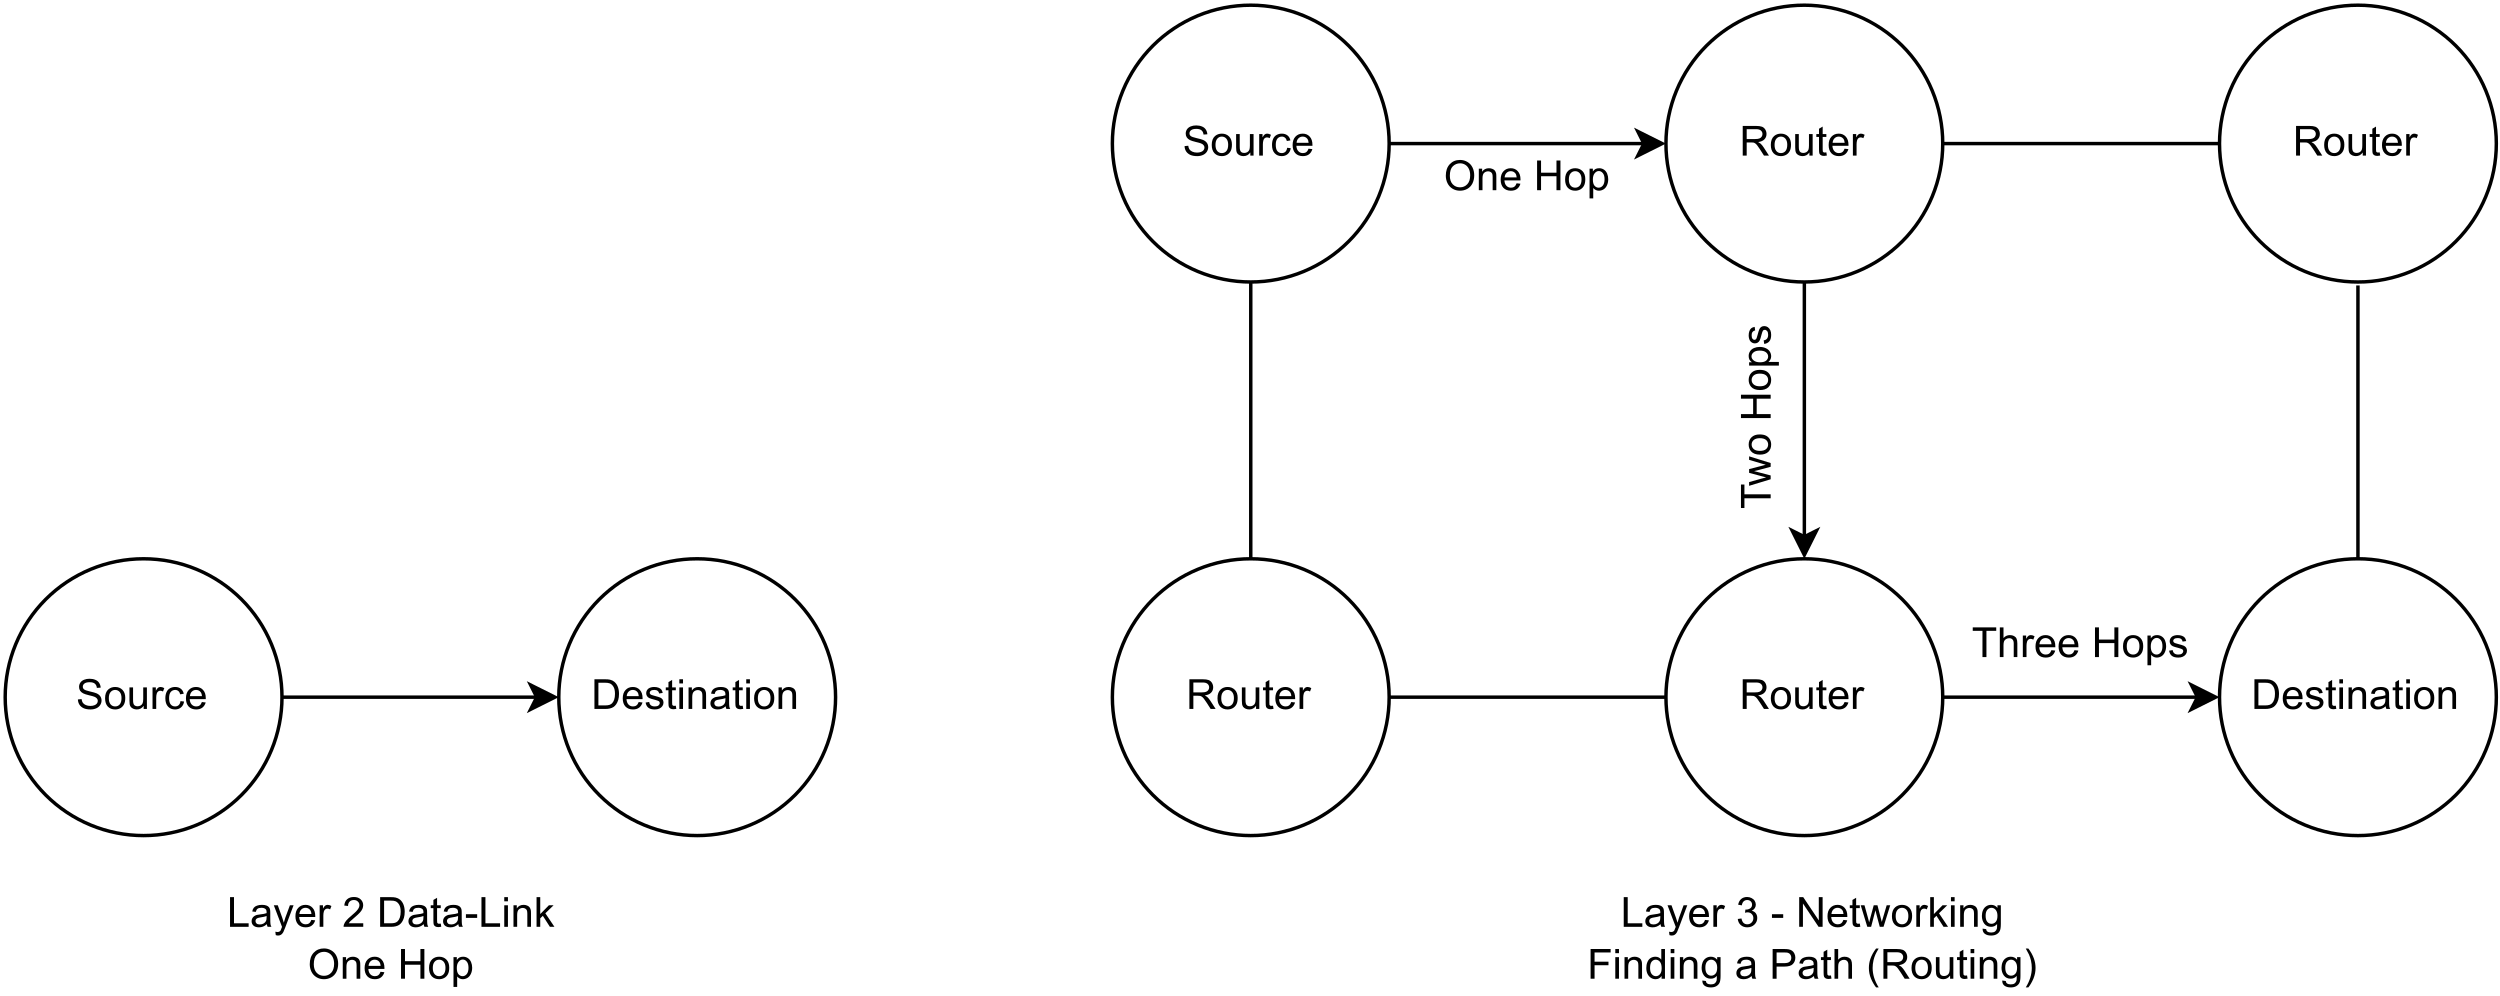 <?xml version="1.0" encoding="UTF-8" standalone="no"?>
<svg 
   width="541.92pt"
   height="216pt"
   viewBox="0 0 541.92 216"
   version="1.1"
   id="svg523"
   xmlns:xlink="http://www.w3.org/1999/xlink"
   xmlns="http://www.w3.org/2000/svg"
   xmlns:svg="http://www.w3.org/2000/svg" content="%3Cmxfile%20modified%3D%222022-07-02T20%3A00%3A10.912Z%22%20host%3D%22app.diagrams.net%22%20agent%3D%225.0%20(Windows)%22%20etag%3D%223-YX1ZMJ_zqQSbgW5ggR%22%20version%3D%2220.0.4%22%20type%3D%22device%22%3E%3Cdiagram%20id%3D%22aRSFKKVa5y_z92JjXvhy%22%20name%3D%22Page-1%22%3E7Zpdc6IwFIZ%2FjTO7F3YgfKiXrba2nd1ut3a2de%2BykErGSNwQC%2FbXbyhEgWj9qB%2FoesGUcxICvO9DSQ5WjOYgajM49L5TF5EK0NyoYrQqAIAGsMWfODNOMrpmgyTTY9hNcto00cFvSHZMsyPsoiDNJSlOKeF4mE861PeRw3M5yBgN891eKHFziSHsodxlxImOAwlSuj1hl3tJtm5lel8j3PPkmXUtbRlA2TlNBB50aZhJGZcVo8ko5cneIGoiEquX1%2BVqTuvkwhjy%2BTIHeL%2FYU9e7fXPv9N9X5gO5sex%2BNR3lFZJResMdOmIOSi%2BZj6UOYiwhuQguQg9z1BlCJ24Jhe0i5%2FEBEZEudmEwTHx4wRESp75Qr1OeFDGOokwqve42ogPE2Vh0SVurul1vJAdJjmwzicOMKanQXsYPmYMpBr3J2FOlxE4q1grCAUW4Fgo49iHH1C%2BbehYomXrmgWBn2Hnh9iybpcj2QEccsbLLtnfe7AMRDmil4q12oLLtnbf6Ib0dNLNk6jUOBLuicHuWTU6ZM7qpivnueTwrFpFDYBBgJy%2BUkIONn0WgyaAbB2eWDFtRtrE1llGE%2BbMcQ%2BxnjhLR9KA4kMfM9SBI5gILZ60csh7iiydpyJVz%2FDmOZhyzZjgmcwwR8QC%2F5lcGs2xMz3BPsbiz7Cy2VgCmZuYHSe48PS47l1eHKkzpTFAYKhFHGeqdrMmtfwI2deVwpLCZS8Jmlxw2Q98YbMDeMWzqausTsE356ubw%2Bhi2KWDdDHqbhs1eErbaCbatwaYuTj%2BCzac%2BWo40fS3StC2RZi1JmnkibWukqev5dUkr8wt0WdJO%2F9O2R5paADlG0pZ9ezZOpG2NNLVmtCJpO30L1o%2BXBK1QFKtbuwVBrYF9g%2BO4iKPF6RbksPoN%2B32x%2F0MwALRrOlRI4SjieTwCzmgfNSmhbIrPCyakkIIE93wROgIJcVLjIi7sYAeS87RhgF2XzCsdMTry3bhQ9DFeK33BMmqzH8wMWjqYwRbYWr1IrbNJhwyxVcV2h3hIWR%2F7vQqwSWzFH9Fs9%2BK9K%2By77w0aFNt9%2FLkTaF%2FiSp3Ifj1mK0FNX2jl5AP2pq0c4%2Bf2z7vwtlt9dO5f23r7r3cz4zPuf%2FFMgTo4s3JWmKoTdm2HRqiFiseQJkYEJXWCUZ58ljBa1cbmrNGtgjW6vmdvDNUbjyFUbnc2YoYOis%2BJLucZ%2BzJjtSLLAZePU1EXrknKNhPViwsJbf2ZqLlgqLWnoiKc%2FoAq6T79HZpx%2BQ8%3D%3C%2Fdiagram%3E%3C%2Fmxfile%3E">
  <rect x="0" y="0" width="541.92" height="216" fill="#808080" stroke="none"/>
  <defs
     id="defs131">
    <g
       id="g120">
      <g
         id="glyph-0-0" />
      <g
         id="glyph-0-1">
        <path
           d="M 0.406 -2.062 L 1.203 -2.141 C 1.242 -1.816 1.332 -1.551 1.469 -1.344 C 1.613 -1.133 1.832 -0.969 2.125 -0.844 C 2.414 -0.719 2.742 -0.656 3.109 -0.656 C 3.43 -0.656 3.719 -0.703 3.969 -0.797 C 4.219 -0.891 4.406 -1.02 4.531 -1.188 C 4.656 -1.363 4.719 -1.551 4.719 -1.75 C 4.719 -1.945 4.656 -2.117 4.531 -2.266 C 4.414 -2.422 4.223 -2.551 3.953 -2.656 C 3.785 -2.727 3.406 -2.832 2.812 -2.969 C 2.219 -3.113 1.801 -3.25 1.562 -3.375 C 1.258 -3.531 1.031 -3.727 0.875 -3.969 C 0.727 -4.207 0.656 -4.477 0.656 -4.781 C 0.656 -5.102 0.742 -5.406 0.922 -5.688 C 1.109 -5.969 1.379 -6.18 1.734 -6.328 C 2.086 -6.473 2.484 -6.547 2.922 -6.547 C 3.398 -6.547 3.82 -6.469 4.188 -6.312 C 4.551 -6.164 4.828 -5.941 5.016 -5.641 C 5.211 -5.336 5.32 -5 5.344 -4.625 L 4.516 -4.562 C 4.473 -4.969 4.328 -5.273 4.078 -5.484 C 3.828 -5.691 3.453 -5.797 2.953 -5.797 C 2.441 -5.797 2.066 -5.703 1.828 -5.516 C 1.586 -5.328 1.469 -5.098 1.469 -4.828 C 1.469 -4.598 1.551 -4.41 1.719 -4.266 C 1.883 -4.109 2.312 -3.953 3 -3.797 C 3.695 -3.641 4.176 -3.504 4.438 -3.391 C 4.812 -3.223 5.086 -3.004 5.266 -2.734 C 5.441 -2.473 5.531 -2.164 5.531 -1.812 C 5.531 -1.477 5.43 -1.156 5.234 -0.844 C 5.035 -0.539 4.754 -0.305 4.391 -0.141 C 4.023 0.023 3.613 0.109 3.156 0.109 C 2.57 0.109 2.082 0.023 1.688 -0.141 C 1.289 -0.316 0.977 -0.57 0.75 -0.906 C 0.531 -1.25 0.414 -1.633 0.406 -2.062 Z M 0.406 -2.062 "
           id="path3" />
      </g>
      <g
         id="glyph-0-2">
        <path
           d="M 0.297 -2.328 C 0.297 -3.191 0.535 -3.832 1.016 -4.25 C 1.422 -4.594 1.91 -4.766 2.484 -4.766 C 3.129 -4.766 3.656 -4.555 4.062 -4.141 C 4.469 -3.723 4.672 -3.145 4.672 -2.406 C 4.672 -1.801 4.578 -1.328 4.391 -0.984 C 4.211 -0.641 3.953 -0.367 3.609 -0.172 C 3.266 0.016 2.891 0.109 2.484 0.109 C 1.828 0.109 1.297 -0.098 0.891 -0.516 C 0.492 -0.941 0.297 -1.547 0.297 -2.328 Z M 1.109 -2.328 C 1.109 -1.734 1.238 -1.285 1.5 -0.984 C 1.758 -0.691 2.086 -0.547 2.484 -0.547 C 2.879 -0.547 3.207 -0.691 3.469 -0.984 C 3.727 -1.285 3.859 -1.742 3.859 -2.359 C 3.859 -2.93 3.727 -3.367 3.469 -3.672 C 3.207 -3.973 2.879 -4.125 2.484 -4.125 C 2.086 -4.125 1.758 -3.973 1.5 -3.672 C 1.238 -3.379 1.109 -2.93 1.109 -2.328 Z M 1.109 -2.328 "
           id="path6" />
      </g>
      <g
         id="glyph-0-3">
        <path
           d="M 3.656 0 L 3.656 -0.688 C 3.289 -0.156 2.797 0.109 2.172 0.109 C 1.898 0.109 1.645 0.055 1.406 -0.047 C 1.164 -0.16 0.984 -0.297 0.859 -0.453 C 0.742 -0.609 0.664 -0.801 0.625 -1.031 C 0.594 -1.188 0.578 -1.438 0.578 -1.781 L 0.578 -4.672 L 1.359 -4.672 L 1.359 -2.078 C 1.359 -1.66 1.379 -1.383 1.422 -1.25 C 1.461 -1.039 1.562 -0.875 1.719 -0.75 C 1.883 -0.633 2.086 -0.578 2.328 -0.578 C 2.566 -0.578 2.789 -0.633 3 -0.75 C 3.207 -0.875 3.352 -1.039 3.438 -1.25 C 3.52 -1.457 3.562 -1.766 3.562 -2.172 L 3.562 -4.672 L 4.359 -4.672 L 4.359 0 Z M 3.656 0 "
           id="path9" />
      </g>
      <g
         id="glyph-0-4">
        <path
           d="M 0.578 0 L 0.578 -4.672 L 1.297 -4.672 L 1.297 -3.953 C 1.473 -4.285 1.641 -4.504 1.797 -4.609 C 1.953 -4.711 2.125 -4.766 2.312 -4.766 C 2.57 -4.766 2.844 -4.68 3.125 -4.516 L 2.844 -3.781 C 2.656 -3.895 2.461 -3.953 2.266 -3.953 C 2.098 -3.953 1.941 -3.898 1.797 -3.797 C 1.66 -3.691 1.562 -3.547 1.5 -3.359 C 1.414 -3.078 1.375 -2.77 1.375 -2.438 L 1.375 0 Z M 0.578 0 "
           id="path12" />
      </g>
      <g
         id="glyph-0-5">
        <path
           d="M 3.641 -1.703 L 4.422 -1.609 C 4.336 -1.066 4.117 -0.645 3.766 -0.344 C 3.41 -0.039 2.977 0.109 2.469 0.109 C 1.832 0.109 1.32 -0.098 0.938 -0.516 C 0.551 -0.93 0.359 -1.531 0.359 -2.312 C 0.359 -2.82 0.441 -3.266 0.609 -3.641 C 0.773 -4.016 1.023 -4.297 1.359 -4.484 C 1.703 -4.672 2.078 -4.766 2.484 -4.766 C 2.984 -4.766 3.395 -4.633 3.719 -4.375 C 4.039 -4.125 4.25 -3.766 4.344 -3.297 L 3.578 -3.172 C 3.504 -3.484 3.375 -3.719 3.188 -3.875 C 3 -4.039 2.773 -4.125 2.516 -4.125 C 2.109 -4.125 1.781 -3.977 1.531 -3.688 C 1.289 -3.406 1.172 -2.957 1.172 -2.344 C 1.172 -1.707 1.289 -1.25 1.531 -0.969 C 1.77 -0.688 2.082 -0.547 2.469 -0.547 C 2.781 -0.547 3.039 -0.641 3.25 -0.828 C 3.457 -1.016 3.586 -1.305 3.641 -1.703 Z M 3.641 -1.703 "
           id="path15" />
      </g>
      <g
         id="glyph-0-6">
        <path
           d="M 3.781 -1.5 L 4.609 -1.406 C 4.473 -0.926 4.227 -0.551 3.875 -0.281 C 3.531 -0.02 3.086 0.109 2.547 0.109 C 1.867 0.109 1.328 -0.098 0.922 -0.516 C 0.523 -0.941 0.328 -1.535 0.328 -2.297 C 0.328 -3.078 0.531 -3.68 0.938 -4.109 C 1.344 -4.547 1.867 -4.766 2.516 -4.766 C 3.141 -4.766 3.645 -4.551 4.031 -4.125 C 4.426 -3.707 4.625 -3.113 4.625 -2.344 C 4.625 -2.289 4.625 -2.219 4.625 -2.125 L 1.141 -2.125 C 1.172 -1.613 1.316 -1.223 1.578 -0.953 C 1.836 -0.68 2.164 -0.547 2.562 -0.547 C 2.852 -0.547 3.098 -0.617 3.297 -0.766 C 3.504 -0.922 3.664 -1.164 3.781 -1.5 Z M 1.188 -2.781 L 3.797 -2.781 C 3.766 -3.176 3.664 -3.473 3.5 -3.672 C 3.25 -3.973 2.922 -4.125 2.516 -4.125 C 2.148 -4.125 1.844 -4 1.594 -3.75 C 1.352 -3.508 1.219 -3.188 1.188 -2.781 Z M 1.188 -2.781 "
           id="path18" />
      </g>
      <g
         id="glyph-0-7">
        <path
           d="M 0.688 0 L 0.688 -6.438 L 2.906 -6.438 C 3.414 -6.438 3.801 -6.406 4.062 -6.344 C 4.426 -6.258 4.738 -6.109 5 -5.891 C 5.344 -5.598 5.598 -5.227 5.766 -4.781 C 5.93 -4.344 6.016 -3.832 6.016 -3.25 C 6.016 -2.758 5.957 -2.328 5.844 -1.953 C 5.727 -1.578 5.582 -1.266 5.406 -1.016 C 5.227 -0.766 5.031 -0.566 4.812 -0.422 C 4.602 -0.285 4.348 -0.18 4.047 -0.109 C 3.754 -0.035 3.41 0 3.016 0 Z M 1.547 -0.766 L 2.922 -0.766 C 3.348 -0.766 3.68 -0.801 3.922 -0.875 C 4.16 -0.957 4.352 -1.07 4.5 -1.219 C 4.695 -1.414 4.852 -1.688 4.969 -2.031 C 5.082 -2.375 5.141 -2.785 5.141 -3.266 C 5.141 -3.941 5.031 -4.457 4.812 -4.812 C 4.594 -5.176 4.32 -5.422 4 -5.547 C 3.77 -5.641 3.406 -5.688 2.906 -5.688 L 1.547 -5.688 Z M 1.547 -0.766 "
           id="path21" />
      </g>
      <g
         id="glyph-0-8">
        <path
           d="M 0.281 -1.391 L 1.062 -1.516 C 1.102 -1.203 1.223 -0.961 1.422 -0.797 C 1.629 -0.629 1.91 -0.547 2.266 -0.547 C 2.629 -0.547 2.898 -0.617 3.078 -0.766 C 3.254 -0.91 3.344 -1.082 3.344 -1.281 C 3.344 -1.469 3.266 -1.609 3.109 -1.703 C 2.992 -1.773 2.723 -1.867 2.297 -1.984 C 1.711 -2.129 1.305 -2.254 1.078 -2.359 C 0.859 -2.461 0.691 -2.609 0.578 -2.797 C 0.461 -2.984 0.406 -3.191 0.406 -3.422 C 0.406 -3.629 0.453 -3.82 0.547 -4 C 0.641 -4.176 0.77 -4.328 0.938 -4.453 C 1.062 -4.535 1.227 -4.609 1.438 -4.672 C 1.656 -4.734 1.883 -4.766 2.125 -4.766 C 2.488 -4.766 2.805 -4.711 3.078 -4.609 C 3.359 -4.504 3.566 -4.363 3.703 -4.188 C 3.836 -4.008 3.93 -3.77 3.984 -3.469 L 3.203 -3.359 C 3.172 -3.598 3.066 -3.785 2.891 -3.922 C 2.723 -4.055 2.488 -4.125 2.188 -4.125 C 1.82 -4.125 1.562 -4.062 1.406 -3.938 C 1.25 -3.82 1.172 -3.68 1.172 -3.516 C 1.172 -3.41 1.203 -3.32 1.266 -3.25 C 1.328 -3.156 1.43 -3.082 1.578 -3.031 C 1.648 -3 1.879 -2.93 2.266 -2.828 C 2.828 -2.68 3.219 -2.562 3.438 -2.469 C 3.664 -2.375 3.844 -2.234 3.969 -2.047 C 4.094 -1.867 4.156 -1.645 4.156 -1.375 C 4.156 -1.102 4.078 -0.852 3.922 -0.625 C 3.766 -0.395 3.539 -0.211 3.25 -0.078 C 2.969 0.047 2.641 0.109 2.266 0.109 C 1.66 0.109 1.195 -0.016 0.875 -0.266 C 0.562 -0.523 0.363 -0.898 0.281 -1.391 Z M 0.281 -1.391 "
           id="path24" />
      </g>
      <g
         id="glyph-0-9">
        <path
           d="M 2.328 -0.703 L 2.438 -0.016 C 2.207 0.035 2.008 0.062 1.844 0.062 C 1.551 0.062 1.328 0.016 1.172 -0.078 C 1.016 -0.172 0.898 -0.289 0.828 -0.438 C 0.766 -0.582 0.734 -0.891 0.734 -1.359 L 0.734 -4.047 L 0.156 -4.047 L 0.156 -4.672 L 0.734 -4.672 L 0.734 -5.828 L 1.531 -6.297 L 1.531 -4.672 L 2.328 -4.672 L 2.328 -4.047 L 1.531 -4.047 L 1.531 -1.328 C 1.531 -1.098 1.539 -0.953 1.562 -0.891 C 1.594 -0.828 1.641 -0.773 1.703 -0.734 C 1.766 -0.691 1.852 -0.672 1.969 -0.672 C 2.062 -0.672 2.18 -0.68 2.328 -0.703 Z M 2.328 -0.703 "
           id="path27" />
      </g>
      <g
         id="glyph-0-10">
        <path
           d="M 0.594 -5.531 L 0.594 -6.438 L 1.391 -6.438 L 1.391 -5.531 Z M 0.594 0 L 0.594 -4.672 L 1.391 -4.672 L 1.391 0 Z M 0.594 0 "
           id="path30" />
      </g>
      <g
         id="glyph-0-11">
        <path
           d="M 0.594 0 L 0.594 -4.672 L 1.312 -4.672 L 1.312 -4 C 1.645 -4.508 2.141 -4.766 2.797 -4.766 C 3.078 -4.766 3.332 -4.711 3.562 -4.609 C 3.801 -4.516 3.977 -4.383 4.094 -4.219 C 4.207 -4.062 4.289 -3.867 4.344 -3.641 C 4.375 -3.492 4.391 -3.238 4.391 -2.875 L 4.391 0 L 3.594 0 L 3.594 -2.844 C 3.594 -3.164 3.562 -3.406 3.5 -3.562 C 3.438 -3.719 3.328 -3.844 3.172 -3.938 C 3.016 -4.039 2.832 -4.094 2.625 -4.094 C 2.289 -4.094 2 -3.984 1.75 -3.766 C 1.508 -3.555 1.391 -3.148 1.391 -2.547 L 1.391 0 Z M 0.594 0 "
           id="path33" />
      </g>
      <g
         id="glyph-0-12">
        <path
           d="M 3.641 -0.578 C 3.348 -0.328 3.066 -0.148 2.797 -0.047 C 2.523 0.055 2.234 0.109 1.922 0.109 C 1.41 0.109 1.016 -0.016 0.734 -0.266 C 0.461 -0.516 0.328 -0.836 0.328 -1.234 C 0.328 -1.461 0.379 -1.672 0.484 -1.859 C 0.586 -2.047 0.723 -2.195 0.891 -2.312 C 1.055 -2.426 1.242 -2.516 1.453 -2.578 C 1.609 -2.609 1.844 -2.645 2.156 -2.688 C 2.801 -2.758 3.273 -2.852 3.578 -2.969 C 3.578 -3.07 3.578 -3.141 3.578 -3.172 C 3.578 -3.492 3.504 -3.719 3.359 -3.844 C 3.148 -4.031 2.848 -4.125 2.453 -4.125 C 2.078 -4.125 1.801 -4.055 1.625 -3.922 C 1.445 -3.797 1.316 -3.566 1.234 -3.234 L 0.469 -3.328 C 0.531 -3.66 0.641 -3.926 0.797 -4.125 C 0.961 -4.332 1.195 -4.488 1.5 -4.594 C 1.812 -4.707 2.164 -4.766 2.562 -4.766 C 2.969 -4.766 3.289 -4.719 3.531 -4.625 C 3.781 -4.531 3.961 -4.41 4.078 -4.266 C 4.203 -4.129 4.285 -3.953 4.328 -3.734 C 4.359 -3.598 4.375 -3.359 4.375 -3.016 L 4.375 -1.953 C 4.375 -1.223 4.391 -0.758 4.422 -0.562 C 4.453 -0.363 4.52 -0.176 4.625 0 L 3.797 0 C 3.711 -0.164 3.66 -0.359 3.641 -0.578 Z M 3.578 -2.344 C 3.285 -2.227 2.852 -2.129 2.281 -2.047 C 1.957 -1.992 1.727 -1.938 1.594 -1.875 C 1.457 -1.82 1.352 -1.738 1.281 -1.625 C 1.207 -1.508 1.172 -1.383 1.172 -1.25 C 1.172 -1.039 1.25 -0.863 1.406 -0.719 C 1.562 -0.582 1.797 -0.516 2.109 -0.516 C 2.41 -0.516 2.68 -0.582 2.922 -0.719 C 3.16 -0.852 3.336 -1.035 3.453 -1.266 C 3.535 -1.441 3.578 -1.703 3.578 -2.047 Z M 3.578 -2.344 "
           id="path36" />
      </g>
      <g
         id="glyph-0-13">
        <path
           d="M 0.703 0 L 0.703 -6.438 L 3.562 -6.438 C 4.133 -6.438 4.57 -6.379 4.875 -6.266 C 5.176 -6.148 5.414 -5.945 5.594 -5.656 C 5.77 -5.363 5.859 -5.039 5.859 -4.688 C 5.859 -4.227 5.707 -3.844 5.406 -3.531 C 5.113 -3.219 4.66 -3.02 4.047 -2.938 C 4.266 -2.82 4.438 -2.711 4.562 -2.609 C 4.812 -2.379 5.047 -2.094 5.266 -1.75 L 6.391 0 L 5.312 0 L 4.453 -1.344 C 4.211 -1.727 4.008 -2.02 3.844 -2.219 C 3.688 -2.426 3.539 -2.57 3.406 -2.656 C 3.281 -2.738 3.156 -2.797 3.031 -2.828 C 2.926 -2.848 2.766 -2.859 2.547 -2.859 L 1.562 -2.859 L 1.562 0 Z M 1.562 -3.594 L 3.391 -3.594 C 3.785 -3.594 4.094 -3.633 4.312 -3.719 C 4.531 -3.801 4.695 -3.93 4.812 -4.109 C 4.926 -4.285 4.984 -4.477 4.984 -4.688 C 4.984 -4.988 4.867 -5.238 4.641 -5.438 C 4.422 -5.633 4.07 -5.734 3.594 -5.734 L 1.562 -5.734 Z M 1.562 -3.594 "
           id="path39" />
      </g>
      <g
         id="glyph-0-14">
        <path
           d="M 0.656 0 L 0.656 -6.438 L 1.516 -6.438 L 1.516 -0.766 L 4.688 -0.766 L 4.688 0 Z M 0.656 0 "
           id="path42" />
      </g>
      <g
         id="glyph-0-15">
        <path
           d="M 0.562 1.797 L 0.469 1.062 C 0.645 1.102 0.797 1.125 0.922 1.125 C 1.098 1.125 1.238 1.094 1.344 1.031 C 1.445 0.977 1.535 0.898 1.609 0.797 C 1.648 0.711 1.727 0.516 1.844 0.203 C 1.863 0.16 1.891 0.098 1.922 0.016 L 0.141 -4.672 L 1 -4.672 L 1.969 -1.969 C 2.094 -1.625 2.207 -1.266 2.312 -0.891 C 2.395 -1.242 2.5 -1.598 2.625 -1.953 L 3.625 -4.672 L 4.422 -4.672 L 2.641 0.078 C 2.453 0.586 2.305 0.941 2.203 1.141 C 2.055 1.398 1.895 1.586 1.719 1.703 C 1.539 1.828 1.32 1.891 1.062 1.891 C 0.914 1.891 0.75 1.859 0.562 1.797 Z M 0.562 1.797 "
           id="path45" />
      </g>
      <g
         id="glyph-0-16" />
      <g
         id="glyph-0-17">
        <path
           d="M 4.531 -0.766 L 4.531 0 L 0.266 0 C 0.266 -0.188 0.297 -0.367 0.359 -0.547 C 0.473 -0.836 0.648 -1.125 0.891 -1.406 C 1.129 -1.688 1.473 -2.008 1.922 -2.375 C 2.617 -2.957 3.086 -3.414 3.328 -3.75 C 3.578 -4.082 3.703 -4.398 3.703 -4.703 C 3.703 -5.016 3.586 -5.273 3.359 -5.484 C 3.141 -5.703 2.852 -5.812 2.5 -5.812 C 2.113 -5.812 1.805 -5.695 1.578 -5.469 C 1.348 -5.238 1.234 -4.922 1.234 -4.516 L 0.422 -4.609 C 0.473 -5.211 0.68 -5.672 1.047 -5.984 C 1.41 -6.305 1.898 -6.469 2.516 -6.469 C 3.129 -6.469 3.613 -6.297 3.969 -5.953 C 4.332 -5.609 4.516 -5.188 4.516 -4.688 C 4.516 -4.426 4.461 -4.172 4.359 -3.922 C 4.254 -3.672 4.078 -3.406 3.828 -3.125 C 3.586 -2.852 3.188 -2.477 2.625 -2 C 2.145 -1.602 1.836 -1.332 1.703 -1.188 C 1.566 -1.039 1.457 -0.898 1.375 -0.766 Z M 4.531 -0.766 "
           id="path49" />
      </g>
      <g
         id="glyph-0-18">
        <path
           d="M 0.281 -1.938 L 0.281 -2.734 L 2.719 -2.734 L 2.719 -1.938 Z M 0.281 -1.938 "
           id="path52" />
      </g>
      <g
         id="glyph-0-19">
        <path
           d="M 0.594 0 L 0.594 -6.438 L 1.391 -6.438 L 1.391 -2.766 L 3.266 -4.672 L 4.281 -4.672 L 2.5 -2.938 L 4.469 0 L 3.484 0 L 1.953 -2.391 L 1.391 -1.844 L 1.391 0 Z M 0.594 0 "
           id="path55" />
      </g>
      <g
         id="glyph-0-20">
        <path
           d="M 0.438 -3.141 C 0.438 -4.203 0.723 -5.035 1.297 -5.641 C 1.867 -6.254 2.609 -6.562 3.516 -6.562 C 4.109 -6.562 4.645 -6.414 5.125 -6.125 C 5.602 -5.844 5.969 -5.445 6.219 -4.938 C 6.469 -4.426 6.594 -3.852 6.594 -3.219 C 6.594 -2.562 6.461 -1.973 6.203 -1.453 C 5.941 -0.941 5.566 -0.551 5.078 -0.281 C 4.598 -0.02 4.078 0.109 3.516 0.109 C 2.91 0.109 2.367 -0.035 1.891 -0.328 C 1.41 -0.617 1.047 -1.02 0.797 -1.531 C 0.555 -2.039 0.438 -2.578 0.438 -3.141 Z M 1.312 -3.125 C 1.312 -2.344 1.52 -1.727 1.938 -1.281 C 2.352 -0.844 2.879 -0.625 3.516 -0.625 C 4.148 -0.625 4.676 -0.848 5.094 -1.297 C 5.508 -1.742 5.719 -2.383 5.719 -3.219 C 5.719 -3.738 5.629 -4.191 5.453 -4.578 C 5.273 -4.973 5.016 -5.281 4.672 -5.5 C 4.328 -5.719 3.945 -5.828 3.531 -5.828 C 2.926 -5.828 2.406 -5.617 1.969 -5.203 C 1.531 -4.785 1.312 -4.094 1.312 -3.125 Z M 1.312 -3.125 "
           id="path58" />
      </g>
      <g
         id="glyph-0-21">
        <path
           d="M 0.719 0 L 0.719 -6.438 L 1.578 -6.438 L 1.578 -3.797 L 4.922 -3.797 L 4.922 -6.438 L 5.781 -6.438 L 5.781 0 L 4.922 0 L 4.922 -3.031 L 1.578 -3.031 L 1.578 0 Z M 0.719 0 "
           id="path61" />
      </g>
      <g
         id="glyph-0-22">
        <path
           d="M 0.594 1.781 L 0.594 -4.672 L 1.312 -4.672 L 1.312 -4.062 C 1.477 -4.301 1.664 -4.477 1.875 -4.594 C 2.094 -4.707 2.359 -4.766 2.672 -4.766 C 3.066 -4.766 3.414 -4.66 3.719 -4.453 C 4.02 -4.254 4.25 -3.969 4.406 -3.594 C 4.562 -3.219 4.641 -2.812 4.641 -2.375 C 4.641 -1.895 4.551 -1.461 4.375 -1.078 C 4.207 -0.691 3.961 -0.395 3.641 -0.188 C 3.316 0.008 2.973 0.109 2.609 0.109 C 2.348 0.109 2.113 0.051 1.906 -0.062 C 1.695 -0.176 1.523 -0.316 1.391 -0.484 L 1.391 1.781 Z M 1.312 -2.312 C 1.312 -1.707 1.43 -1.258 1.672 -0.969 C 1.922 -0.688 2.219 -0.547 2.562 -0.547 C 2.906 -0.547 3.203 -0.691 3.453 -0.984 C 3.711 -1.285 3.844 -1.75 3.844 -2.375 C 3.844 -2.969 3.719 -3.41 3.469 -3.703 C 3.227 -4.004 2.938 -4.156 2.594 -4.156 C 2.258 -4.156 1.961 -3.992 1.703 -3.672 C 1.441 -3.359 1.312 -2.906 1.312 -2.312 Z M 1.312 -2.312 "
           id="path64" />
      </g>
      <g
         id="glyph-0-23">
        <path
           d="M 0.375 -1.703 L 1.172 -1.812 C 1.266 -1.363 1.414 -1.039 1.625 -0.844 C 1.844 -0.645 2.113 -0.547 2.438 -0.547 C 2.801 -0.547 3.109 -0.672 3.359 -0.922 C 3.617 -1.18 3.75 -1.504 3.75 -1.891 C 3.75 -2.254 3.629 -2.551 3.391 -2.781 C 3.16 -3.02 2.863 -3.141 2.5 -3.141 C 2.344 -3.141 2.156 -3.109 1.938 -3.047 L 2.031 -3.75 C 2.082 -3.738 2.125 -3.734 2.156 -3.734 C 2.488 -3.734 2.789 -3.82 3.062 -4 C 3.332 -4.176 3.469 -4.445 3.469 -4.812 C 3.469 -5.102 3.367 -5.344 3.172 -5.531 C 2.973 -5.719 2.719 -5.812 2.406 -5.812 C 2.102 -5.812 1.848 -5.711 1.641 -5.516 C 1.441 -5.328 1.312 -5.039 1.25 -4.656 L 0.453 -4.797 C 0.555 -5.328 0.773 -5.738 1.109 -6.031 C 1.453 -6.32 1.879 -6.469 2.391 -6.469 C 2.742 -6.469 3.066 -6.391 3.359 -6.234 C 3.66 -6.086 3.891 -5.883 4.047 -5.625 C 4.203 -5.363 4.281 -5.086 4.281 -4.797 C 4.281 -4.516 4.203 -4.258 4.047 -4.031 C 3.898 -3.801 3.68 -3.617 3.391 -3.484 C 3.773 -3.398 4.07 -3.219 4.281 -2.938 C 4.488 -2.664 4.594 -2.32 4.594 -1.906 C 4.594 -1.344 4.383 -0.863 3.969 -0.469 C 3.562 -0.082 3.047 0.109 2.422 0.109 C 1.859 0.109 1.391 -0.055 1.016 -0.391 C 0.641 -0.723 0.426 -1.16 0.375 -1.703 Z M 0.375 -1.703 "
           id="path67" />
      </g>
      <g
         id="glyph-0-24">
        <path
           d="M 0.688 0 L 0.688 -6.438 L 1.562 -6.438 L 4.938 -1.391 L 4.938 -6.438 L 5.766 -6.438 L 5.766 0 L 4.891 0 L 1.5 -5.062 L 1.5 0 Z M 0.688 0 "
           id="path70" />
      </g>
      <g
         id="glyph-0-25">
        <path
           d="M 1.453 0 L 0.031 -4.672 L 0.844 -4.672 L 1.594 -1.969 L 1.859 -0.969 C 1.867 -1.02 1.953 -1.344 2.109 -1.938 L 2.844 -4.672 L 3.656 -4.672 L 4.359 -1.953 L 4.594 -1.062 L 4.859 -1.969 L 5.656 -4.672 L 6.422 -4.672 L 4.969 0 L 4.156 0 L 3.406 -2.797 L 3.219 -3.594 L 2.281 0 Z M 1.453 0 "
           id="path73" />
      </g>
      <g
         id="glyph-0-26">
        <path
           d="M 0.453 0.391 L 1.219 0.5 C 1.25 0.738 1.336 0.91 1.484 1.016 C 1.68 1.16 1.953 1.234 2.297 1.234 C 2.66 1.234 2.941 1.16 3.141 1.016 C 3.336 0.867 3.473 0.664 3.547 0.406 C 3.586 0.238 3.602 -0.098 3.594 -0.609 C 3.25 -0.203 2.82 0 2.312 0 C 1.664 0 1.164 -0.227 0.812 -0.688 C 0.469 -1.156 0.297 -1.711 0.297 -2.359 C 0.297 -2.805 0.375 -3.219 0.531 -3.594 C 0.695 -3.969 0.93 -4.254 1.234 -4.453 C 1.535 -4.66 1.895 -4.766 2.312 -4.766 C 2.863 -4.766 3.316 -4.547 3.672 -4.109 L 3.672 -4.672 L 4.406 -4.672 L 4.406 -0.641 C 4.406 0.086 4.328 0.602 4.172 0.906 C 4.023 1.207 3.789 1.445 3.469 1.625 C 3.156 1.801 2.766 1.891 2.297 1.891 C 1.734 1.891 1.281 1.766 0.938 1.516 C 0.602 1.266 0.441 0.891 0.453 0.391 Z M 1.109 -2.422 C 1.109 -1.805 1.227 -1.359 1.469 -1.078 C 1.707 -0.797 2.008 -0.656 2.375 -0.656 C 2.738 -0.656 3.047 -0.797 3.297 -1.078 C 3.547 -1.359 3.672 -1.797 3.672 -2.391 C 3.672 -2.961 3.539 -3.395 3.281 -3.688 C 3.031 -3.977 2.727 -4.125 2.375 -4.125 C 2.02 -4.125 1.719 -3.977 1.469 -3.688 C 1.227 -3.406 1.109 -2.984 1.109 -2.422 Z M 1.109 -2.422 "
           id="path76" />
      </g>
      <g
         id="glyph-0-27">
        <path
           d="M 0.734 0 L 0.734 -6.438 L 5.078 -6.438 L 5.078 -5.688 L 1.594 -5.688 L 1.594 -3.688 L 4.609 -3.688 L 4.609 -2.922 L 1.594 -2.922 L 1.594 0 Z M 0.734 0 "
           id="path79" />
      </g>
      <g
         id="glyph-0-28">
        <path
           d="M 3.625 0 L 3.625 -0.594 C 3.32 -0.125 2.883 0.109 2.312 0.109 C 1.945 0.109 1.609 0.004 1.297 -0.203 C 0.984 -0.41 0.738 -0.695 0.562 -1.062 C 0.395 -1.426 0.312 -1.848 0.312 -2.328 C 0.312 -2.797 0.391 -3.219 0.547 -3.594 C 0.703 -3.977 0.93 -4.27 1.234 -4.469 C 1.547 -4.664 1.895 -4.766 2.281 -4.766 C 2.562 -4.766 2.812 -4.707 3.031 -4.594 C 3.25 -4.477 3.426 -4.32 3.562 -4.125 L 3.562 -6.438 L 4.359 -6.438 L 4.359 0 Z M 1.125 -2.328 C 1.125 -1.734 1.25 -1.285 1.5 -0.984 C 1.75 -0.691 2.047 -0.547 2.391 -0.547 C 2.734 -0.547 3.023 -0.688 3.266 -0.969 C 3.516 -1.25 3.641 -1.68 3.641 -2.266 C 3.641 -2.898 3.516 -3.367 3.266 -3.672 C 3.016 -3.973 2.711 -4.125 2.359 -4.125 C 2.004 -4.125 1.707 -3.977 1.469 -3.688 C 1.238 -3.395 1.125 -2.941 1.125 -2.328 Z M 1.125 -2.328 "
           id="path82" />
      </g>
      <g
         id="glyph-0-29">
        <path
           d="M 0.688 0 L 0.688 -6.438 L 3.125 -6.438 C 3.551 -6.438 3.879 -6.414 4.109 -6.375 C 4.422 -6.32 4.68 -6.223 4.891 -6.078 C 5.109 -5.93 5.281 -5.723 5.406 -5.453 C 5.539 -5.191 5.609 -4.898 5.609 -4.578 C 5.609 -4.023 5.43 -3.562 5.078 -3.188 C 4.734 -2.812 4.109 -2.625 3.203 -2.625 L 1.547 -2.625 L 1.547 0 Z M 1.547 -3.375 L 3.219 -3.375 C 3.758 -3.375 4.145 -3.477 4.375 -3.688 C 4.613 -3.895 4.734 -4.18 4.734 -4.547 C 4.734 -4.816 4.664 -5.047 4.531 -5.234 C 4.395 -5.43 4.211 -5.562 3.984 -5.625 C 3.848 -5.664 3.582 -5.688 3.188 -5.688 L 1.547 -5.688 Z M 1.547 -3.375 "
           id="path85" />
      </g>
      <g
         id="glyph-0-30">
        <path
           d="M 0.594 0 L 0.594 -6.438 L 1.391 -6.438 L 1.391 -4.125 C 1.754 -4.551 2.219 -4.766 2.781 -4.766 C 3.125 -4.766 3.422 -4.695 3.672 -4.562 C 3.93 -4.426 4.113 -4.238 4.219 -4 C 4.332 -3.758 4.391 -3.41 4.391 -2.953 L 4.391 0 L 3.609 0 L 3.609 -2.953 C 3.609 -3.348 3.52 -3.633 3.344 -3.812 C 3.176 -4 2.938 -4.094 2.625 -4.094 C 2.383 -4.094 2.16 -4.031 1.953 -3.906 C 1.742 -3.789 1.598 -3.629 1.516 -3.422 C 1.43 -3.211 1.391 -2.922 1.391 -2.547 L 1.391 0 Z M 0.594 0 "
           id="path88" />
      </g>
      <g
         id="glyph-0-31">
        <path
           d="M 2.109 1.891 C 1.672 1.336 1.301 0.695 1 -0.031 C 0.695 -0.77 0.547 -1.535 0.547 -2.328 C 0.547 -3.023 0.66 -3.695 0.891 -4.344 C 1.148 -5.082 1.555 -5.816 2.109 -6.547 L 2.672 -6.547 C 2.316 -5.941 2.082 -5.508 1.969 -5.25 C 1.789 -4.844 1.648 -4.422 1.547 -3.984 C 1.422 -3.43 1.359 -2.879 1.359 -2.328 C 1.359 -0.922 1.797 0.484 2.672 1.891 Z M 2.109 1.891 "
           id="path91" />
      </g>
      <g
         id="glyph-0-32">
        <path
           d="M 1.109 1.891 L 0.547 1.891 C 1.422 0.484 1.859 -0.922 1.859 -2.328 C 1.859 -2.879 1.797 -3.426 1.672 -3.969 C 1.566 -4.406 1.426 -4.828 1.25 -5.234 C 1.133 -5.492 0.898 -5.93 0.547 -6.547 L 1.109 -6.547 C 1.66 -5.816 2.066 -5.082 2.328 -4.344 C 2.555 -3.695 2.672 -3.023 2.672 -2.328 C 2.672 -1.535 2.52 -0.77 2.219 -0.031 C 1.914 0.695 1.547 1.336 1.109 1.891 Z M 1.109 1.891 "
           id="path94" />
      </g>
      <g
         id="glyph-0-33">
        <path
           d="M 2.328 0 L 2.328 -5.688 L 0.219 -5.688 L 0.219 -6.438 L 5.312 -6.438 L 5.312 -5.688 L 3.188 -5.688 L 3.188 0 Z M 2.328 0 "
           id="path97" />
      </g>
      <g
         id="glyph-1-0" />
      <g
         id="glyph-1-1">
        <path
           d="M 0 -2.328 L -5.688 -2.328 L -5.688 -0.219 L -6.438 -0.219 L -6.438 -5.312 L -5.688 -5.312 L -5.688 -3.188 L 0 -3.188 Z M 0 -2.328 "
           id="path101" />
      </g>
      <g
         id="glyph-1-2">
        <path
           d="M 0 -1.453 L -4.672 -0.031 L -4.672 -0.844 L -1.969 -1.594 L -0.969 -1.859 C -1.02 -1.867 -1.344 -1.953 -1.938 -2.109 L -4.672 -2.844 L -4.672 -3.656 L -1.953 -4.359 L -1.062 -4.594 L -1.969 -4.859 L -4.672 -5.656 L -4.672 -6.422 L 0 -4.969 L 0 -4.156 L -2.797 -3.406 L -3.594 -3.219 L 0 -2.281 Z M 0 -1.453 "
           id="path104" />
      </g>
      <g
         id="glyph-1-3">
        <path
           d="M -2.328 -0.297 C -3.191 -0.297 -3.832 -0.535 -4.25 -1.016 C -4.594 -1.422 -4.766 -1.91 -4.766 -2.484 C -4.766 -3.129 -4.555 -3.656 -4.141 -4.062 C -3.723 -4.469 -3.145 -4.672 -2.406 -4.672 C -1.801 -4.672 -1.328 -4.578 -0.984 -4.391 C -0.641 -4.211 -0.367 -3.953 -0.172 -3.609 C 0.016 -3.266 0.109 -2.891 0.109 -2.484 C 0.109 -1.828 -0.098 -1.297 -0.516 -0.891 C -0.941 -0.492 -1.547 -0.297 -2.328 -0.297 Z M -2.328 -1.109 C -1.734 -1.109 -1.285 -1.238 -0.984 -1.5 C -0.691 -1.758 -0.547 -2.086 -0.547 -2.484 C -0.547 -2.879 -0.691 -3.207 -0.984 -3.469 C -1.285 -3.727 -1.742 -3.859 -2.359 -3.859 C -2.93 -3.859 -3.367 -3.727 -3.672 -3.469 C -3.973 -3.207 -4.125 -2.879 -4.125 -2.484 C -4.125 -2.086 -3.973 -1.758 -3.672 -1.5 C -3.379 -1.238 -2.93 -1.109 -2.328 -1.109 Z M -2.328 -1.109 "
           id="path107" />
      </g>
      <g
         id="glyph-1-4" />
      <g
         id="glyph-1-5">
        <path
           d="M 0 -0.719 L -6.438 -0.719 L -6.438 -1.578 L -3.797 -1.578 L -3.797 -4.922 L -6.438 -4.922 L -6.438 -5.781 L 0 -5.781 L 0 -4.922 L -3.031 -4.922 L -3.031 -1.578 L 0 -1.578 Z M 0 -0.719 "
           id="path111" />
      </g>
      <g
         id="glyph-1-6">
        <path
           d="M 1.781 -0.594 L -4.672 -0.594 L -4.672 -1.312 L -4.062 -1.312 C -4.301 -1.477 -4.477 -1.664 -4.594 -1.875 C -4.707 -2.094 -4.766 -2.359 -4.766 -2.672 C -4.766 -3.066 -4.66 -3.414 -4.453 -3.719 C -4.254 -4.02 -3.969 -4.25 -3.594 -4.406 C -3.219 -4.562 -2.812 -4.641 -2.375 -4.641 C -1.895 -4.641 -1.461 -4.551 -1.078 -4.375 C -0.691 -4.207 -0.395 -3.961 -0.188 -3.641 C 0.008 -3.316 0.109 -2.973 0.109 -2.609 C 0.109 -2.348 0.051 -2.113 -0.062 -1.906 C -0.176 -1.695 -0.316 -1.523 -0.484 -1.391 L 1.781 -1.391 Z M -2.312 -1.312 C -1.707 -1.312 -1.258 -1.43 -0.969 -1.672 C -0.688 -1.922 -0.547 -2.219 -0.547 -2.562 C -0.547 -2.906 -0.691 -3.203 -0.984 -3.453 C -1.285 -3.711 -1.75 -3.844 -2.375 -3.844 C -2.969 -3.844 -3.41 -3.719 -3.703 -3.469 C -4.004 -3.227 -4.156 -2.938 -4.156 -2.594 C -4.156 -2.258 -3.992 -1.961 -3.672 -1.703 C -3.359 -1.441 -2.906 -1.312 -2.312 -1.312 Z M -2.312 -1.312 "
           id="path114" />
      </g>
      <g
         id="glyph-1-7">
        <path
           d="M -1.391 -0.281 L -1.516 -1.062 C -1.203 -1.102 -0.961 -1.223 -0.797 -1.422 C -0.629 -1.629 -0.547 -1.91 -0.547 -2.266 C -0.547 -2.629 -0.617 -2.898 -0.766 -3.078 C -0.91 -3.254 -1.082 -3.344 -1.281 -3.344 C -1.469 -3.344 -1.609 -3.266 -1.703 -3.109 C -1.773 -2.992 -1.867 -2.723 -1.984 -2.297 C -2.129 -1.711 -2.254 -1.305 -2.359 -1.078 C -2.461 -0.859 -2.609 -0.691 -2.797 -0.578 C -2.984 -0.461 -3.191 -0.406 -3.422 -0.406 C -3.629 -0.406 -3.82 -0.453 -4 -0.547 C -4.176 -0.641 -4.328 -0.77 -4.453 -0.938 C -4.535 -1.062 -4.609 -1.227 -4.672 -1.438 C -4.734 -1.656 -4.766 -1.883 -4.766 -2.125 C -4.766 -2.488 -4.711 -2.805 -4.609 -3.078 C -4.504 -3.359 -4.363 -3.566 -4.188 -3.703 C -4.008 -3.836 -3.77 -3.93 -3.469 -3.984 L -3.359 -3.203 C -3.598 -3.172 -3.785 -3.066 -3.922 -2.891 C -4.055 -2.723 -4.125 -2.488 -4.125 -2.188 C -4.125 -1.82 -4.062 -1.562 -3.938 -1.406 C -3.82 -1.25 -3.68 -1.172 -3.516 -1.172 C -3.41 -1.172 -3.32 -1.203 -3.25 -1.266 C -3.156 -1.328 -3.082 -1.43 -3.031 -1.578 C -3 -1.648 -2.93 -1.879 -2.828 -2.266 C -2.68 -2.828 -2.562 -3.219 -2.469 -3.438 C -2.375 -3.664 -2.234 -3.844 -2.047 -3.969 C -1.867 -4.094 -1.645 -4.156 -1.375 -4.156 C -1.102 -4.156 -0.852 -4.078 -0.625 -3.922 C -0.395 -3.766 -0.211 -3.539 -0.078 -3.25 C 0.047 -2.969 0.109 -2.641 0.109 -2.266 C 0.109 -1.66 -0.016 -1.195 -0.266 -0.875 C -0.523 -0.562 -0.898 -0.363 -1.391 -0.281 Z M -1.391 -0.281 "
           id="path117" />
      </g>
    </g>
    <clipPath
       id="clip-0">
      <path
         clip-rule="nonzero"
         d="M 0 0 L 541.922 0 L 541.922 215.902 L 0 215.902 Z M 0 0 "
         id="path122" />
    </clipPath>
    <clipPath
       id="clip-1">
      <path
         clip-rule="nonzero"
         d="M 476 116 L 541.922 116 L 541.922 186 L 476 186 Z M 476 116 "
         id="path125" />
    </clipPath>
    <clipPath
       id="clip-2">
      <path
         clip-rule="nonzero"
         d="M 476 0 L 541.922 0 L 541.922 66 L 476 66 Z M 476 0 "
         id="path128" />
    </clipPath>
  </defs>
  <g
     clip-path="url(#clip-0)"
     id="g135">
    <path
       fill-rule="nonzero"
       fill="#ffffff"
       fill-opacity="1"
       d="M 0,0 H 542 V 215.902 H 0 Z m 0,0"
       id="path133" />
  </g>
  <path
     fill-rule="nonzero"
     fill="rgb(100%, 100%, 100%)"
     fill-opacity="1"
     stroke-width="1"
     stroke-linecap="butt"
     stroke-linejoin="miter"
     stroke="rgb(0%, 0%, 0%)"
     stroke-opacity="1"
     stroke-miterlimit="4"
     d="M 81.001 200.999 C 81.001 202.312 80.933 203.615 80.808 204.923 C 80.678 206.226 80.485 207.518 80.23 208.805 C 79.975 210.087 79.657 211.358 79.276 212.614 C 78.896 213.864 78.458 215.099 77.953 216.308 C 77.453 217.517 76.895 218.7 76.275 219.857 C 75.66 221.014 74.988 222.134 74.258 223.223 C 73.529 224.312 72.753 225.365 71.919 226.375 C 71.09 227.386 70.21 228.356 69.282 229.283 C 68.36 230.211 67.391 231.091 66.375 231.92 C 65.364 232.753 64.311 233.53 63.222 234.259 C 62.133 234.989 61.013 235.661 59.856 236.276 C 58.699 236.896 57.516 237.453 56.307 237.954 C 55.099 238.454 53.864 238.897 52.613 239.277 C 51.357 239.658 50.091 239.975 48.804 240.231 C 47.517 240.486 46.225 240.679 44.922 240.809 C 43.619 240.934 42.311 241.002 40.998 241.002 C 39.69 241.002 38.383 240.934 37.08 240.809 C 35.777 240.679 34.48 240.486 33.198 240.231 C 31.911 239.975 30.645 239.658 29.389 239.277 C 28.133 238.897 26.903 238.454 25.694 237.954 C 24.48 237.453 23.297 236.896 22.146 236.276 C 20.989 235.661 19.869 234.989 18.78 234.259 C 17.685 233.53 16.638 232.753 15.622 231.92 C 14.611 231.091 13.642 230.211 12.714 229.283 C 11.787 228.356 10.912 227.386 10.078 226.375 C 9.249 225.365 8.468 224.312 7.743 223.223 C 7.014 222.134 6.342 221.014 5.722 219.857 C 5.107 218.7 4.544 217.517 4.044 216.308 C 3.544 215.099 3.101 213.864 2.72 212.614 C 2.34 211.358 2.022 210.087 1.767 208.805 C 1.511 207.518 1.319 206.226 1.193 204.923 C 1.063 203.615 1.001 202.312 1.001 200.999 C 1.001 199.691 1.063 198.383 1.193 197.081 C 1.319 195.778 1.511 194.481 1.767 193.199 C 2.022 191.912 2.34 190.64 2.72 189.39 C 3.101 188.134 3.544 186.904 4.044 185.695 C 4.544 184.481 5.107 183.298 5.722 182.147 C 6.342 180.99 7.014 179.864 7.743 178.775 C 8.468 177.686 9.249 176.639 10.078 175.623 C 10.912 174.612 11.787 173.643 12.714 172.715 C 13.642 171.788 14.611 170.912 15.622 170.079 C 16.638 169.25 17.685 168.469 18.78 167.739 C 19.869 167.015 20.989 166.343 22.146 165.722 C 23.297 165.108 24.48 164.545 25.694 164.045 C 26.903 163.544 28.133 163.101 29.389 162.721 C 30.645 162.341 31.911 162.023 33.198 161.768 C 34.48 161.512 35.777 161.319 37.08 161.194 C 38.383 161.064 39.69 161.002 40.998 161.002 C 42.311 161.002 43.619 161.064 44.922 161.194 C 46.225 161.319 47.517 161.512 48.804 161.768 C 50.091 162.023 51.357 162.341 52.613 162.721 C 53.864 163.101 55.099 163.544 56.307 164.045 C 57.516 164.545 58.699 165.108 59.856 165.722 C 61.013 166.343 62.133 167.015 63.222 167.739 C 64.311 168.469 65.364 169.25 66.375 170.079 C 67.391 170.912 68.36 171.788 69.282 172.715 C 70.21 173.643 71.09 174.612 71.919 175.623 C 72.753 176.639 73.529 177.686 74.258 178.775 C 74.988 179.864 75.66 180.99 76.275 182.147 C 76.895 183.298 77.453 184.481 77.953 185.695 C 78.458 186.904 78.896 188.134 79.276 189.39 C 79.657 190.64 79.975 191.912 80.23 193.199 C 80.485 194.481 80.678 195.778 80.808 197.081 C 80.933 198.383 81.001 199.691 81.001 200.999 Z M 81.001 200.999 "
     transform="matrix(0.75, 0, 0, 0.75, 0.375, 0.375)"
     id="path137" />
  <g
     fill="#000000"
     fill-opacity="1"
     id="g151">
    <use
       xlink:href="#glyph-0-1"
       x="16.481"
       y="153.679"
       id="use139" />
    <use
       xlink:href="#glyph-0-2"
       x="22.481"
       y="153.679"
       id="use141" />
    <use
       xlink:href="#glyph-0-3"
       x="27.484"
       y="153.679"
       id="use143" />
    <use
       xlink:href="#glyph-0-4"
       x="32.487"
       y="153.679"
       id="use145" />
    <use
       xlink:href="#glyph-0-5"
       x="35.483"
       y="153.679"
       id="use147" />
    <use
       xlink:href="#glyph-0-6"
       x="39.981"
       y="153.679"
       id="use149" />
  </g>
  <path
     fill-rule="nonzero"
     fill="rgb(100%, 100%, 100%)"
     fill-opacity="1"
     stroke-width="1"
     stroke-linecap="butt"
     stroke-linejoin="miter"
     stroke="rgb(0%, 0%, 0%)"
     stroke-opacity="1"
     stroke-miterlimit="4"
     d="M 241.002 200.999 C 241.002 202.312 240.934 203.615 240.809 204.923 C 240.679 206.226 240.486 207.518 240.231 208.805 C 239.975 210.087 239.658 211.358 239.277 212.614 C 238.897 213.864 238.454 215.099 237.954 216.308 C 237.453 217.517 236.896 218.7 236.276 219.857 C 235.661 221.014 234.989 222.134 234.259 223.223 C 233.53 224.312 232.753 225.365 231.92 226.375 C 231.091 227.386 230.211 228.356 229.283 229.283 C 228.356 230.211 227.386 231.091 226.375 231.92 C 225.365 232.753 224.312 233.53 223.223 234.259 C 222.134 234.989 221.014 235.661 219.857 236.276 C 218.7 236.896 217.517 237.453 216.308 237.954 C 215.099 238.454 213.864 238.897 212.614 239.277 C 211.358 239.658 210.087 239.975 208.805 240.231 C 207.518 240.486 206.226 240.679 204.923 240.809 C 203.615 240.934 202.312 241.002 200.999 241.002 C 199.691 241.002 198.383 240.934 197.081 240.809 C 195.778 240.679 194.481 240.486 193.199 240.231 C 191.912 239.975 190.64 239.658 189.39 239.277 C 188.134 238.897 186.904 238.454 185.695 237.954 C 184.481 237.453 183.298 236.896 182.147 236.276 C 180.99 235.661 179.864 234.989 178.775 234.259 C 177.686 233.53 176.639 232.753 175.623 231.92 C 174.612 231.091 173.643 230.211 172.715 229.283 C 171.788 228.356 170.912 227.386 170.079 226.375 C 169.25 225.365 168.469 224.312 167.739 223.223 C 167.015 222.134 166.343 221.014 165.722 219.857 C 165.108 218.7 164.545 217.517 164.045 216.308 C 163.544 215.099 163.101 213.864 162.721 212.614 C 162.341 211.358 162.023 210.087 161.768 208.805 C 161.512 207.518 161.319 206.226 161.194 204.923 C 161.064 203.615 161.002 202.312 161.002 200.999 C 161.002 199.691 161.064 198.383 161.194 197.081 C 161.319 195.778 161.512 194.481 161.768 193.199 C 162.023 191.912 162.341 190.64 162.721 189.39 C 163.101 188.134 163.544 186.904 164.045 185.695 C 164.545 184.481 165.108 183.298 165.722 182.147 C 166.343 180.99 167.015 179.864 167.739 178.775 C 168.469 177.686 169.25 176.639 170.079 175.623 C 170.912 174.612 171.788 173.643 172.715 172.715 C 173.643 171.788 174.612 170.912 175.623 170.079 C 176.639 169.25 177.686 168.469 178.775 167.739 C 179.864 167.015 180.99 166.343 182.147 165.722 C 183.298 165.108 184.481 164.545 185.695 164.045 C 186.904 163.544 188.134 163.101 189.39 162.721 C 190.64 162.341 191.912 162.023 193.199 161.768 C 194.481 161.512 195.778 161.319 197.081 161.194 C 198.383 161.064 199.691 161.002 200.999 161.002 C 202.312 161.002 203.615 161.064 204.923 161.194 C 206.226 161.319 207.518 161.512 208.805 161.768 C 210.087 162.023 211.358 162.341 212.614 162.721 C 213.864 163.101 215.099 163.544 216.308 164.045 C 217.517 164.545 218.7 165.108 219.857 165.722 C 221.014 166.343 222.134 167.015 223.223 167.739 C 224.312 168.469 225.365 169.25 226.375 170.079 C 227.386 170.912 228.356 171.788 229.283 172.715 C 230.211 173.643 231.091 174.612 231.92 175.623 C 232.753 176.639 233.53 177.686 234.259 178.775 C 234.989 179.864 235.661 180.99 236.276 182.147 C 236.896 183.298 237.453 184.481 237.954 185.695 C 238.454 186.904 238.897 188.134 239.277 189.39 C 239.658 190.64 239.975 191.912 240.231 193.199 C 240.486 194.481 240.679 195.778 240.809 197.081 C 240.934 198.383 241.002 199.691 241.002 200.999 Z M 241.002 200.999 "
     transform="matrix(0.75, 0, 0, 0.75, 0.375, 0.375)"
     id="path153" />
  <g
     fill="#000000"
     fill-opacity="1"
     id="g177">
    <use
       xlink:href="#glyph-0-7"
       x="128.167"
       y="153.679"
       id="use155" />
    <use
       xlink:href="#glyph-0-6"
       x="134.664"
       y="153.679"
       id="use157" />
    <use
       xlink:href="#glyph-0-8"
       x="139.667"
       y="153.679"
       id="use159" />
    <use
       xlink:href="#glyph-0-9"
       x="144.165"
       y="153.679"
       id="use161" />
    <use
       xlink:href="#glyph-0-10"
       x="146.664"
       y="153.679"
       id="use163" />
    <use
       xlink:href="#glyph-0-11"
       x="148.663"
       y="153.679"
       id="use165" />
    <use
       xlink:href="#glyph-0-12"
       x="153.666"
       y="153.679"
       id="use167" />
    <use
       xlink:href="#glyph-0-9"
       x="158.669"
       y="153.679"
       id="use169" />
    <use
       xlink:href="#glyph-0-10"
       x="161.168"
       y="153.679"
       id="use171" />
    <use
       xlink:href="#glyph-0-2"
       x="163.167"
       y="153.679"
       id="use173" />
    <use
       xlink:href="#glyph-0-11"
       x="168.17"
       y="153.679"
       id="use175" />
  </g>
  <path
     fill-rule="nonzero"
     fill="rgb(100%, 100%, 100%)"
     fill-opacity="1"
     stroke-width="1"
     stroke-linecap="butt"
     stroke-linejoin="miter"
     stroke="rgb(0%, 0%, 0%)"
     stroke-opacity="1"
     stroke-miterlimit="4"
     d="M 400.998 40.998 C 400.998 42.311 400.935 43.619 400.805 44.922 C 400.68 46.225 400.487 47.517 400.232 48.804 C 399.976 50.091 399.658 51.357 399.278 52.613 C 398.898 53.864 398.455 55.099 397.955 56.307 C 397.454 57.516 396.897 58.699 396.277 59.856 C 395.662 61.013 394.984 62.133 394.26 63.222 C 393.531 64.311 392.749 65.364 391.921 66.375 C 391.087 67.391 390.211 68.36 389.284 69.282 C 388.356 70.21 387.387 71.09 386.376 71.919 C 385.365 72.753 384.313 73.529 383.224 74.258 C 382.135 74.988 381.009 75.66 379.858 76.275 C 378.701 76.895 377.518 77.453 376.309 77.953 C 375.095 78.458 373.865 78.896 372.61 79.276 C 371.359 79.657 370.088 79.975 368.806 80.23 C 367.519 80.485 366.226 80.678 364.918 80.808 C 363.616 80.933 362.308 81.001 361 81.001 C 359.692 81.001 358.384 80.933 357.082 80.808 C 355.774 80.678 354.481 80.485 353.194 80.23 C 351.912 79.975 350.641 79.657 349.39 79.276 C 348.135 78.896 346.905 78.458 345.691 77.953 C 344.482 77.453 343.299 76.895 342.142 76.275 C 340.991 75.66 339.865 74.988 338.776 74.258 C 337.687 73.529 336.635 72.753 335.624 71.919 C 334.613 71.09 333.644 70.21 332.716 69.282 C 331.789 68.36 330.913 67.391 330.08 66.375 C 329.251 65.364 328.469 64.311 327.74 63.222 C 327.016 62.133 326.338 61.013 325.723 59.856 C 325.103 58.699 324.546 57.516 324.045 56.307 C 323.545 55.099 323.102 53.864 322.722 52.613 C 322.342 51.357 322.024 50.091 321.768 48.804 C 321.513 47.517 321.32 46.225 321.19 44.922 C 321.065 43.619 321.002 42.311 321.002 40.998 C 321.002 39.69 321.065 38.383 321.19 37.08 C 321.32 35.777 321.513 34.48 321.768 33.198 C 322.024 31.911 322.342 30.645 322.722 29.389 C 323.102 28.133 323.545 26.903 324.045 25.694 C 324.546 24.48 325.103 23.297 325.723 22.146 C 326.338 20.989 327.016 19.869 327.74 18.78 C 328.469 17.685 329.251 16.638 330.08 15.622 C 330.913 14.611 331.789 13.642 332.716 12.714 C 333.644 11.787 334.613 10.912 335.624 10.078 C 336.635 9.249 337.687 8.468 338.776 7.743 C 339.865 7.014 340.991 6.342 342.142 5.722 C 343.299 5.107 344.482 4.544 345.691 4.044 C 346.905 3.544 348.135 3.101 349.39 2.72 C 350.641 2.34 351.912 2.022 353.194 1.767 C 354.481 1.511 355.774 1.319 357.082 1.193 C 358.384 1.063 359.692 1.001 361 1.001 C 362.308 1.001 363.616 1.063 364.918 1.193 C 366.226 1.319 367.519 1.511 368.806 1.767 C 370.088 2.022 371.359 2.34 372.61 2.72 C 373.865 3.101 375.095 3.544 376.309 4.044 C 377.518 4.544 378.701 5.107 379.858 5.722 C 381.009 6.342 382.135 7.014 383.224 7.743 C 384.313 8.468 385.365 9.249 386.376 10.078 C 387.387 10.912 388.356 11.787 389.284 12.714 C 390.211 13.642 391.087 14.611 391.921 15.622 C 392.749 16.638 393.531 17.685 394.26 18.78 C 394.984 19.869 395.662 20.989 396.277 22.146 C 396.897 23.297 397.454 24.48 397.955 25.694 C 398.455 26.903 398.898 28.133 399.278 29.389 C 399.658 30.645 399.976 31.911 400.232 33.198 C 400.487 34.48 400.68 35.777 400.805 37.08 C 400.935 38.383 400.998 39.69 400.998 40.998 Z M 400.998 40.998 "
     transform="matrix(0.75, 0, 0, 0.75, 0.375, 0.375)"
     id="path179" />
  <g
     fill="#000000"
     fill-opacity="1"
     id="g193">
    <use
       xlink:href="#glyph-0-1"
       x="256.37"
       y="33.734"
       id="use181" />
    <use
       xlink:href="#glyph-0-2"
       x="262.37"
       y="33.734"
       id="use183" />
    <use
       xlink:href="#glyph-0-3"
       x="267.373"
       y="33.734"
       id="use185" />
    <use
       xlink:href="#glyph-0-4"
       x="272.376"
       y="33.734"
       id="use187" />
    <use
       xlink:href="#glyph-0-5"
       x="275.372"
       y="33.734"
       id="use189" />
    <use
       xlink:href="#glyph-0-6"
       x="279.87"
       y="33.734"
       id="use191" />
  </g>
  <path
     fill-rule="nonzero"
     fill="rgb(100%, 100%, 100%)"
     fill-opacity="1"
     stroke-width="1"
     stroke-linecap="butt"
     stroke-linejoin="miter"
     stroke="rgb(0%, 0%, 0%)"
     stroke-opacity="1"
     stroke-miterlimit="4"
     d="M 400.998 200.999 C 400.998 202.312 400.935 203.615 400.805 204.923 C 400.68 206.226 400.487 207.518 400.232 208.805 C 399.976 210.087 399.658 211.358 399.278 212.614 C 398.898 213.864 398.455 215.099 397.955 216.308 C 397.454 217.517 396.897 218.7 396.277 219.857 C 395.662 221.014 394.984 222.134 394.26 223.223 C 393.531 224.312 392.749 225.365 391.921 226.375 C 391.087 227.386 390.211 228.356 389.284 229.283 C 388.356 230.211 387.387 231.091 386.376 231.92 C 385.365 232.753 384.313 233.53 383.224 234.259 C 382.135 234.989 381.009 235.661 379.858 236.276 C 378.701 236.896 377.518 237.453 376.309 237.954 C 375.095 238.454 373.865 238.897 372.61 239.277 C 371.359 239.658 370.088 239.975 368.806 240.231 C 367.519 240.486 366.226 240.679 364.918 240.809 C 363.616 240.934 362.308 241.002 361 241.002 C 359.692 241.002 358.384 240.934 357.082 240.809 C 355.774 240.679 354.481 240.486 353.194 240.231 C 351.912 239.975 350.641 239.658 349.39 239.277 C 348.135 238.897 346.905 238.454 345.691 237.954 C 344.482 237.453 343.299 236.896 342.142 236.276 C 340.991 235.661 339.865 234.989 338.776 234.259 C 337.687 233.53 336.635 232.753 335.624 231.92 C 334.613 231.091 333.644 230.211 332.716 229.283 C 331.789 228.356 330.913 227.386 330.08 226.375 C 329.251 225.365 328.469 224.312 327.74 223.223 C 327.016 222.134 326.338 221.014 325.723 219.857 C 325.103 218.7 324.546 217.517 324.045 216.308 C 323.545 215.099 323.102 213.864 322.722 212.614 C 322.342 211.358 322.024 210.087 321.768 208.805 C 321.513 207.518 321.32 206.226 321.19 204.923 C 321.065 203.615 321.002 202.312 321.002 200.999 C 321.002 199.691 321.065 198.383 321.19 197.081 C 321.32 195.778 321.513 194.481 321.768 193.199 C 322.024 191.912 322.342 190.64 322.722 189.39 C 323.102 188.134 323.545 186.904 324.045 185.695 C 324.546 184.481 325.103 183.298 325.723 182.147 C 326.338 180.99 327.016 179.864 327.74 178.775 C 328.469 177.686 329.251 176.639 330.08 175.623 C 330.913 174.612 331.789 173.643 332.716 172.715 C 333.644 171.788 334.613 170.912 335.624 170.079 C 336.635 169.25 337.687 168.469 338.776 167.739 C 339.865 167.015 340.991 166.343 342.142 165.722 C 343.299 165.108 344.482 164.545 345.691 164.045 C 346.905 163.544 348.135 163.101 349.39 162.721 C 350.641 162.341 351.912 162.023 353.194 161.768 C 354.481 161.512 355.774 161.319 357.082 161.194 C 358.384 161.064 359.692 161.002 361 161.002 C 362.308 161.002 363.616 161.064 364.918 161.194 C 366.226 161.319 367.519 161.512 368.806 161.768 C 370.088 162.023 371.359 162.341 372.61 162.721 C 373.865 163.101 375.095 163.544 376.309 164.045 C 377.518 164.545 378.701 165.108 379.858 165.722 C 381.009 166.343 382.135 167.015 383.224 167.739 C 384.313 168.469 385.365 169.25 386.376 170.079 C 387.387 170.912 388.356 171.788 389.284 172.715 C 390.211 173.643 391.087 174.612 391.921 175.623 C 392.749 176.639 393.531 177.686 394.26 178.775 C 394.984 179.864 395.662 180.99 396.277 182.147 C 396.897 183.298 397.454 184.481 397.955 185.695 C 398.455 186.904 398.898 188.134 399.278 189.39 C 399.658 190.64 399.976 191.912 400.232 193.199 C 400.487 194.481 400.68 195.778 400.805 197.081 C 400.935 198.383 400.998 199.691 400.998 200.999 Z M 400.998 200.999 "
     transform="matrix(0.75, 0, 0, 0.75, 0.375, 0.375)"
     id="path195" />
  <g
     fill="#000000"
     fill-opacity="1"
     id="g209">
    <use
       xlink:href="#glyph-0-13"
       x="257.12"
       y="153.679"
       id="use197" />
    <use
       xlink:href="#glyph-0-2"
       x="263.616"
       y="153.679"
       id="use199" />
    <use
       xlink:href="#glyph-0-3"
       x="268.619"
       y="153.679"
       id="use201" />
    <use
       xlink:href="#glyph-0-9"
       x="273.622"
       y="153.679"
       id="use203" />
    <use
       xlink:href="#glyph-0-6"
       x="276.122"
       y="153.679"
       id="use205" />
    <use
       xlink:href="#glyph-0-4"
       x="281.125"
       y="153.679"
       id="use207" />
  </g>
  <path
     fill-rule="nonzero"
     fill="rgb(100%, 100%, 100%)"
     fill-opacity="1"
     stroke-width="1"
     stroke-linecap="butt"
     stroke-linejoin="miter"
     stroke="rgb(0%, 0%, 0%)"
     stroke-opacity="1"
     stroke-miterlimit="4"
     d="M 560.998 40.998 C 560.998 42.311 560.936 43.619 560.806 44.922 C 560.681 46.225 560.488 47.517 560.233 48.804 C 559.977 50.091 559.659 51.357 559.279 52.613 C 558.899 53.864 558.456 55.099 557.955 56.307 C 557.455 57.516 556.892 58.699 556.278 59.856 C 555.657 61.013 554.985 62.133 554.261 63.222 C 553.532 64.311 552.75 65.364 551.921 66.375 C 551.088 67.391 550.212 68.36 549.285 69.282 C 548.357 70.21 547.388 71.09 546.377 71.919 C 545.361 72.753 544.314 73.529 543.225 74.258 C 542.136 74.988 541.01 75.66 539.853 76.275 C 538.702 76.895 537.519 77.453 536.305 77.953 C 535.096 78.458 533.866 78.896 532.61 79.276 C 531.36 79.657 530.088 79.975 528.801 80.23 C 527.52 80.485 526.222 80.678 524.919 80.808 C 523.617 80.933 522.309 81.001 521.001 81.001 C 519.688 81.001 518.385 80.933 517.077 80.808 C 515.775 80.678 514.482 80.485 513.195 80.23 C 511.913 79.975 510.642 79.657 509.386 79.276 C 508.136 78.896 506.901 78.458 505.692 77.953 C 504.483 77.453 503.3 76.895 502.143 76.275 C 500.986 75.66 499.866 74.988 498.777 74.258 C 497.688 73.529 496.635 72.753 495.625 71.919 C 494.614 71.09 493.645 70.21 492.717 69.282 C 491.789 68.36 490.909 67.391 490.08 66.375 C 489.247 65.364 488.47 64.311 487.741 63.222 C 487.011 62.133 486.339 61.013 485.724 59.856 C 485.104 58.699 484.547 57.516 484.046 56.307 C 483.541 55.099 483.103 53.864 482.723 52.613 C 482.342 51.357 482.025 50.091 481.769 48.804 C 481.514 47.517 481.321 46.225 481.191 44.922 C 481.066 43.619 480.998 42.311 480.998 40.998 C 480.998 39.69 481.066 38.383 481.191 37.08 C 481.321 35.777 481.514 34.48 481.769 33.198 C 482.025 31.911 482.342 30.645 482.723 29.389 C 483.103 28.133 483.541 26.903 484.046 25.694 C 484.547 24.48 485.104 23.297 485.724 22.146 C 486.339 20.989 487.011 19.869 487.741 18.78 C 488.47 17.685 489.247 16.638 490.08 15.622 C 490.909 14.611 491.789 13.642 492.717 12.714 C 493.645 11.787 494.614 10.912 495.625 10.078 C 496.635 9.249 497.688 8.468 498.777 7.743 C 499.866 7.014 500.986 6.342 502.143 5.722 C 503.3 5.107 504.483 4.544 505.692 4.044 C 506.901 3.544 508.136 3.101 509.386 2.72 C 510.642 2.34 511.913 2.022 513.195 1.767 C 514.482 1.511 515.775 1.319 517.077 1.193 C 518.385 1.063 519.688 1.001 521.001 1.001 C 522.309 1.001 523.617 1.063 524.919 1.193 C 526.222 1.319 527.52 1.511 528.801 1.767 C 530.088 2.022 531.36 2.34 532.61 2.72 C 533.866 3.101 535.096 3.544 536.305 4.044 C 537.519 4.544 538.702 5.107 539.853 5.722 C 541.01 6.342 542.136 7.014 543.225 7.743 C 544.314 8.468 545.361 9.249 546.377 10.078 C 547.388 10.912 548.357 11.787 549.285 12.714 C 550.212 13.642 551.088 14.611 551.921 15.622 C 552.75 16.638 553.532 17.685 554.261 18.78 C 554.985 19.869 555.657 20.989 556.278 22.146 C 556.892 23.297 557.455 24.48 557.955 25.694 C 558.456 26.903 558.899 28.133 559.279 29.389 C 559.659 30.645 559.977 31.911 560.233 33.198 C 560.488 34.48 560.681 35.777 560.806 37.08 C 560.936 38.383 560.998 39.69 560.998 40.998 Z M 560.998 40.998 "
     transform="matrix(0.75, 0, 0, 0.75, 0.375, 0.375)"
     id="path211" />
  <g
     fill="#000000"
     fill-opacity="1"
     id="g225">
    <use
       xlink:href="#glyph-0-13"
       x="377.064"
       y="33.734"
       id="use213" />
    <use
       xlink:href="#glyph-0-2"
       x="383.561"
       y="33.734"
       id="use215" />
    <use
       xlink:href="#glyph-0-3"
       x="388.564"
       y="33.734"
       id="use217" />
    <use
       xlink:href="#glyph-0-9"
       x="393.567"
       y="33.734"
       id="use219" />
    <use
       xlink:href="#glyph-0-6"
       x="396.066"
       y="33.734"
       id="use221" />
    <use
       xlink:href="#glyph-0-4"
       x="401.069"
       y="33.734"
       id="use223" />
  </g>
  <path
     fill-rule="nonzero"
     fill="rgb(100%, 100%, 100%)"
     fill-opacity="1"
     stroke-width="1"
     stroke-linecap="butt"
     stroke-linejoin="miter"
     stroke="rgb(0%, 0%, 0%)"
     stroke-opacity="1"
     stroke-miterlimit="4"
     d="M 560.998 200.999 C 560.998 202.312 560.936 203.615 560.806 204.923 C 560.681 206.226 560.488 207.518 560.233 208.805 C 559.977 210.087 559.659 211.358 559.279 212.614 C 558.899 213.864 558.456 215.099 557.955 216.308 C 557.455 217.517 556.892 218.7 556.278 219.857 C 555.657 221.014 554.985 222.134 554.261 223.223 C 553.532 224.312 552.75 225.365 551.921 226.375 C 551.088 227.386 550.212 228.356 549.285 229.283 C 548.357 230.211 547.388 231.091 546.377 231.92 C 545.361 232.753 544.314 233.53 543.225 234.259 C 542.136 234.989 541.01 235.661 539.853 236.276 C 538.702 236.896 537.519 237.453 536.305 237.954 C 535.096 238.454 533.866 238.897 532.61 239.277 C 531.36 239.658 530.088 239.975 528.801 240.231 C 527.52 240.486 526.222 240.679 524.919 240.809 C 523.617 240.934 522.309 241.002 521.001 241.002 C 519.688 241.002 518.385 240.934 517.077 240.809 C 515.775 240.679 514.482 240.486 513.195 240.231 C 511.913 239.975 510.642 239.658 509.386 239.277 C 508.136 238.897 506.901 238.454 505.692 237.954 C 504.483 237.453 503.3 236.896 502.143 236.276 C 500.986 235.661 499.866 234.989 498.777 234.259 C 497.688 233.53 496.635 232.753 495.625 231.92 C 494.614 231.091 493.645 230.211 492.717 229.283 C 491.789 228.356 490.909 227.386 490.08 226.375 C 489.247 225.365 488.47 224.312 487.741 223.223 C 487.011 222.134 486.339 221.014 485.724 219.857 C 485.104 218.7 484.547 217.517 484.046 216.308 C 483.541 215.099 483.103 213.864 482.723 212.614 C 482.342 211.358 482.025 210.087 481.769 208.805 C 481.514 207.518 481.321 206.226 481.191 204.923 C 481.066 203.615 480.998 202.312 480.998 200.999 C 480.998 199.691 481.066 198.383 481.191 197.081 C 481.321 195.778 481.514 194.481 481.769 193.199 C 482.025 191.912 482.342 190.64 482.723 189.39 C 483.103 188.134 483.541 186.904 484.046 185.695 C 484.547 184.481 485.104 183.298 485.724 182.147 C 486.339 180.99 487.011 179.864 487.741 178.775 C 488.47 177.686 489.247 176.639 490.08 175.623 C 490.909 174.612 491.789 173.643 492.717 172.715 C 493.645 171.788 494.614 170.912 495.625 170.079 C 496.635 169.25 497.688 168.469 498.777 167.739 C 499.866 167.015 500.986 166.343 502.143 165.722 C 503.3 165.108 504.483 164.545 505.692 164.045 C 506.901 163.544 508.136 163.101 509.386 162.721 C 510.642 162.341 511.913 162.023 513.195 161.768 C 514.482 161.512 515.775 161.319 517.077 161.194 C 518.385 161.064 519.688 161.002 521.001 161.002 C 522.309 161.002 523.617 161.064 524.919 161.194 C 526.222 161.319 527.52 161.512 528.801 161.768 C 530.088 162.023 531.36 162.341 532.61 162.721 C 533.866 163.101 535.096 163.544 536.305 164.045 C 537.519 164.545 538.702 165.108 539.853 165.722 C 541.01 166.343 542.136 167.015 543.225 167.739 C 544.314 168.469 545.361 169.25 546.377 170.079 C 547.388 170.912 548.357 171.788 549.285 172.715 C 550.212 173.643 551.088 174.612 551.921 175.623 C 552.75 176.639 553.532 177.686 554.261 178.775 C 554.985 179.864 555.657 180.99 556.278 182.147 C 556.892 183.298 557.455 184.481 557.955 185.695 C 558.456 186.904 558.899 188.134 559.279 189.39 C 559.659 190.64 559.977 191.912 560.233 193.199 C 560.488 194.481 560.681 195.778 560.806 197.081 C 560.936 198.383 560.998 199.691 560.998 200.999 Z M 560.998 200.999 "
     transform="matrix(0.75, 0, 0, 0.75, 0.375, 0.375)"
     id="path227" />
  <g
     fill="#000000"
     fill-opacity="1"
     id="g241">
    <use
       xlink:href="#glyph-0-13"
       x="377.064"
       y="153.679"
       id="use229" />
    <use
       xlink:href="#glyph-0-2"
       x="383.561"
       y="153.679"
       id="use231" />
    <use
       xlink:href="#glyph-0-3"
       x="388.564"
       y="153.679"
       id="use233" />
    <use
       xlink:href="#glyph-0-9"
       x="393.567"
       y="153.679"
       id="use235" />
    <use
       xlink:href="#glyph-0-6"
       x="396.066"
       y="153.679"
       id="use237" />
    <use
       xlink:href="#glyph-0-4"
       x="401.069"
       y="153.679"
       id="use239" />
  </g>
  <path
     fill-rule="nonzero"
     fill="rgb(100%, 100%, 100%)"
     fill-opacity="1"
     d="M 540.875 151.055 C 540.875 152.039 540.828 153.016 540.73 153.996 C 540.637 154.973 540.492 155.941 540.301 156.906 C 540.109 157.867 539.871 158.82 539.586 159.762 C 539.301 160.699 538.969 161.625 538.594 162.531 C 538.219 163.438 537.797 164.324 537.336 165.191 C 536.871 166.059 536.367 166.898 535.82 167.715 C 535.277 168.531 534.691 169.32 534.07 170.078 C 533.445 170.836 532.789 171.562 532.094 172.258 C 531.398 172.953 530.672 173.613 529.914 174.234 C 529.152 174.859 528.363 175.441 527.547 175.988 C 526.73 176.535 525.891 177.039 525.023 177.5 C 524.16 177.965 523.273 178.383 522.363 178.758 C 521.457 179.133 520.535 179.465 519.594 179.75 C 518.652 180.035 517.703 180.273 516.738 180.465 C 515.777 180.656 514.805 180.801 513.828 180.898 C 512.852 180.992 511.871 181.043 510.891 181.043 C 509.906 181.043 508.926 180.992 507.949 180.898 C 506.973 180.801 506.004 180.656 505.039 180.465 C 504.074 180.273 503.125 180.035 502.184 179.75 C 501.246 179.465 500.32 179.133 499.414 178.758 C 498.508 178.383 497.621 177.965 496.754 177.5 C 495.887 177.039 495.047 176.535 494.23 175.988 C 493.414 175.441 492.625 174.859 491.867 174.234 C 491.105 173.613 490.379 172.953 489.688 172.258 C 488.992 171.562 488.332 170.836 487.711 170.078 C 487.086 169.32 486.504 168.531 485.957 167.715 C 485.41 166.898 484.906 166.059 484.445 165.191 C 483.98 164.324 483.562 163.438 483.188 162.531 C 482.809 161.625 482.48 160.699 482.195 159.762 C 481.91 158.82 481.672 157.867 481.48 156.906 C 481.289 155.941 481.145 154.973 481.047 153.996 C 480.953 153.016 480.902 152.039 480.902 151.055 C 480.902 150.074 480.953 149.094 481.047 148.117 C 481.145 147.141 481.289 146.168 481.48 145.207 C 481.672 144.242 481.91 143.289 482.195 142.352 C 482.48 141.41 482.809 140.488 483.188 139.582 C 483.562 138.672 483.98 137.785 484.445 136.922 C 484.906 136.055 485.41 135.211 485.957 134.395 C 486.504 133.578 487.086 132.793 487.711 132.031 C 488.332 131.273 488.992 130.547 489.688 129.852 C 490.379 129.156 491.105 128.5 491.867 127.875 C 492.625 127.254 493.414 126.668 494.23 126.121 C 495.047 125.578 495.887 125.074 496.754 124.609 C 497.621 124.148 498.508 123.727 499.414 123.352 C 500.32 122.977 501.246 122.645 502.184 122.359 C 503.125 122.074 504.074 121.836 505.039 121.645 C 506.004 121.453 506.973 121.309 507.949 121.215 C 508.926 121.117 509.906 121.07 510.891 121.07 C 511.871 121.07 512.852 121.117 513.828 121.215 C 514.805 121.309 515.777 121.453 516.738 121.645 C 517.703 121.836 518.652 122.074 519.594 122.359 C 520.535 122.645 521.457 122.977 522.363 123.352 C 523.273 123.727 524.16 124.148 525.023 124.609 C 525.891 125.074 526.73 125.578 527.547 126.121 C 528.363 126.668 529.152 127.254 529.914 127.875 C 530.672 128.5 531.398 129.156 532.094 129.852 C 532.789 130.547 533.445 131.273 534.07 132.031 C 534.691 132.793 535.277 133.578 535.82 134.395 C 536.367 135.211 536.871 136.055 537.336 136.922 C 537.797 137.785 538.219 138.672 538.594 139.582 C 538.969 140.488 539.301 141.41 539.586 142.352 C 539.871 143.289 540.109 144.242 540.301 145.207 C 540.492 146.168 540.637 147.141 540.73 148.117 C 540.828 149.094 540.875 150.074 540.875 151.055 Z M 540.875 151.055 "
     id="path243" />
  <g
     clip-path="url(#clip-1)"
     id="g247">
    <path
       fill="none"
       stroke-width="1"
       stroke-linecap="butt"
       stroke-linejoin="miter"
       stroke="#000000"
       stroke-opacity="1"
       stroke-miterlimit="4"
       d="m 720.999,200.999 c 0,1.313 -0.062,2.616 -0.193,3.924 -0.125,1.303 -0.318,2.595 -0.573,3.882 -0.255,1.282 -0.573,2.553 -0.954,3.809 -0.38,1.251 -0.823,2.486 -1.324,3.694 -0.5,1.209 -1.063,2.392 -1.678,3.549 -0.62,1.157 -1.292,2.277 -2.022,3.366 -0.724,1.089 -1.506,2.142 -2.334,3.152 -0.834,1.011 -1.709,1.98 -2.637,2.908 -0.928,0.928 -1.897,1.808 -2.908,2.637 -1.016,0.834 -2.069,1.61 -3.158,2.34 -1.089,0.73 -2.209,1.402 -3.366,2.017 -1.152,0.62 -2.334,1.178 -3.549,1.678 -1.209,0.5 -2.439,0.943 -3.694,1.324 -1.256,0.38 -2.522,0.698 -3.809,0.954 -1.282,0.255 -2.579,0.448 -3.882,0.578 -1.303,0.125 -2.611,0.193 -3.918,0.193 -1.313,0 -2.621,-0.068 -3.924,-0.193 -1.303,-0.13 -2.595,-0.323 -3.882,-0.578 -1.287,-0.255 -2.553,-0.573 -3.809,-0.954 -1.251,-0.38 -2.486,-0.823 -3.694,-1.324 -1.209,-0.5 -2.392,-1.058 -3.549,-1.678 -1.157,-0.615 -2.277,-1.287 -3.366,-2.017 -1.089,-0.73 -2.142,-1.506 -3.152,-2.34 -1.016,-0.829 -1.985,-1.709 -2.908,-2.637 -0.928,-0.928 -1.808,-1.897 -2.637,-2.908 -0.834,-1.011 -1.61,-2.063 -2.34,-3.152 -0.73,-1.089 -1.402,-2.209 -2.017,-3.366 -0.62,-1.157 -1.178,-2.34 -1.678,-3.549 -0.505,-1.209 -0.943,-2.444 -1.324,-3.694 -0.38,-1.256 -0.698,-2.527 -0.954,-3.809 -0.255,-1.287 -0.448,-2.579 -0.578,-3.882 -0.125,-1.308 -0.193,-2.611 -0.193,-3.924 0,-1.308 0.068,-2.616 0.193,-3.918 0.13,-1.303 0.323,-2.6 0.578,-3.882 0.255,-1.287 0.573,-2.558 0.954,-3.809 0.38,-1.256 0.818,-2.486 1.324,-3.694 0.5,-1.214 1.058,-2.397 1.678,-3.549 0.615,-1.157 1.287,-2.282 2.017,-3.371 0.73,-1.089 1.506,-2.136 2.34,-3.152 0.829,-1.011 1.709,-1.98 2.637,-2.908 0.922,-0.928 1.891,-1.803 2.908,-2.637 1.011,-0.829 2.063,-1.61 3.152,-2.34 1.089,-0.724 2.209,-1.396 3.366,-2.017 1.157,-0.615 2.34,-1.178 3.549,-1.678 1.209,-0.5 2.444,-0.943 3.694,-1.324 1.256,-0.38 2.522,-0.698 3.809,-0.954 1.287,-0.255 2.579,-0.448 3.882,-0.573 1.303,-0.13 2.611,-0.193 3.924,-0.193 1.308,0 2.616,0.062 3.918,0.193 1.303,0.125 2.6,0.318 3.882,0.573 1.287,0.255 2.553,0.573 3.809,0.954 1.256,0.38 2.486,0.823 3.694,1.324 1.214,0.5 2.397,1.063 3.549,1.678 1.157,0.62 2.277,1.292 3.366,2.017 1.089,0.73 2.142,1.511 3.158,2.34 1.011,0.834 1.98,1.709 2.908,2.637 0.928,0.928 1.803,1.897 2.637,2.908 0.829,1.016 1.61,2.063 2.334,3.152 0.73,1.089 1.402,2.215 2.022,3.371 0.615,1.152 1.178,2.334 1.678,3.549 0.5,1.209 0.943,2.439 1.324,3.694 0.38,1.251 0.698,2.522 0.954,3.809 0.255,1.282 0.448,2.579 0.573,3.882 0.13,1.303 0.193,2.611 0.193,3.918 z m 0,0"
       transform="matrix(0.75,0,0,0.75,0.375,0.375)"
       id="path245" />
  </g>
  <g
     fill="#000000"
     fill-opacity="1"
     id="g271">
    <use
       xlink:href="#glyph-0-7"
       x="488.001"
       y="153.679"
       id="use249" />
    <use
       xlink:href="#glyph-0-6"
       x="494.498"
       y="153.679"
       id="use251" />
    <use
       xlink:href="#glyph-0-8"
       x="499.501"
       y="153.679"
       id="use253" />
    <use
       xlink:href="#glyph-0-9"
       x="503.999"
       y="153.679"
       id="use255" />
    <use
       xlink:href="#glyph-0-10"
       x="506.498"
       y="153.679"
       id="use257" />
    <use
       xlink:href="#glyph-0-11"
       x="508.497"
       y="153.679"
       id="use259" />
    <use
       xlink:href="#glyph-0-12"
       x="513.5"
       y="153.679"
       id="use261" />
    <use
       xlink:href="#glyph-0-9"
       x="518.503"
       y="153.679"
       id="use263" />
    <use
       xlink:href="#glyph-0-10"
       x="521.002"
       y="153.679"
       id="use265" />
    <use
       xlink:href="#glyph-0-2"
       x="523.001"
       y="153.679"
       id="use267" />
    <use
       xlink:href="#glyph-0-11"
       x="528.004"
       y="153.679"
       id="use269" />
  </g>
  <path
     fill-rule="nonzero"
     fill="rgb(100%, 100%, 100%)"
     fill-opacity="1"
     d="M 540.875 31.109 C 540.875 32.094 540.828 33.074 540.73 34.051 C 540.637 35.027 540.492 35.996 540.301 36.961 C 540.109 37.926 539.871 38.875 539.586 39.816 C 539.301 40.754 538.969 41.68 538.594 42.586 C 538.219 43.492 537.797 44.379 537.336 45.246 C 536.871 46.113 536.367 46.953 535.82 47.77 C 535.277 48.586 534.691 49.375 534.07 50.133 C 533.445 50.895 532.789 51.621 532.094 52.312 C 531.398 53.008 530.672 53.668 529.914 54.289 C 529.152 54.914 528.363 55.496 527.547 56.043 C 526.73 56.59 525.891 57.094 525.023 57.555 C 524.16 58.02 523.273 58.438 522.363 58.812 C 521.457 59.191 520.535 59.52 519.594 59.805 C 518.652 60.09 517.703 60.328 516.738 60.52 C 515.777 60.711 514.805 60.855 513.828 60.953 C 512.852 61.047 511.871 61.098 510.891 61.098 C 509.906 61.098 508.926 61.047 507.949 60.953 C 506.973 60.855 506.004 60.711 505.039 60.52 C 504.074 60.328 503.125 60.09 502.184 59.805 C 501.246 59.52 500.32 59.191 499.414 58.812 C 498.508 58.438 497.621 58.02 496.754 57.555 C 495.887 57.094 495.047 56.59 494.23 56.043 C 493.414 55.496 492.625 54.914 491.867 54.289 C 491.105 53.668 490.379 53.008 489.688 52.312 C 488.992 51.621 488.332 50.895 487.711 50.133 C 487.086 49.375 486.504 48.586 485.957 47.77 C 485.41 46.953 484.906 46.113 484.445 45.246 C 483.98 44.379 483.562 43.492 483.188 42.586 C 482.809 41.68 482.48 40.754 482.195 39.816 C 481.91 38.875 481.672 37.926 481.48 36.961 C 481.289 35.996 481.145 35.027 481.047 34.051 C 480.953 33.074 480.902 32.094 480.902 31.109 C 480.902 30.129 480.953 29.148 481.047 28.172 C 481.145 27.195 481.289 26.223 481.48 25.262 C 481.672 24.297 481.91 23.348 482.195 22.406 C 482.48 21.465 482.809 20.543 483.188 19.637 C 483.562 18.727 483.98 17.84 484.445 16.977 C 484.906 16.109 485.41 15.27 485.957 14.453 C 486.504 13.633 487.086 12.848 487.711 12.086 C 488.332 11.328 488.992 10.602 489.688 9.906 C 490.379 9.211 491.105 8.555 491.867 7.93 C 492.625 7.309 493.414 6.723 494.23 6.18 C 495.047 5.633 495.887 5.129 496.754 4.664 C 497.621 4.203 498.508 3.781 499.414 3.406 C 500.32 3.031 501.246 2.699 502.184 2.414 C 503.125 2.129 504.074 1.891 505.039 1.699 C 506.004 1.508 506.973 1.363 507.949 1.27 C 508.926 1.172 509.906 1.125 510.891 1.125 C 511.871 1.125 512.852 1.172 513.828 1.27 C 514.805 1.363 515.777 1.508 516.738 1.699 C 517.703 1.891 518.652 2.129 519.594 2.414 C 520.535 2.699 521.457 3.031 522.363 3.406 C 523.273 3.781 524.16 4.203 525.023 4.664 C 525.891 5.129 526.73 5.633 527.547 6.18 C 528.363 6.723 529.152 7.309 529.914 7.93 C 530.672 8.555 531.398 9.211 532.094 9.906 C 532.789 10.602 533.445 11.328 534.07 12.086 C 534.691 12.848 535.277 13.633 535.82 14.453 C 536.367 15.27 536.871 16.109 537.336 16.977 C 537.797 17.84 538.219 18.727 538.594 19.637 C 538.969 20.543 539.301 21.465 539.586 22.406 C 539.871 23.348 540.109 24.297 540.301 25.262 C 540.492 26.223 540.637 27.195 540.73 28.172 C 540.828 29.148 540.875 30.129 540.875 31.109 Z M 540.875 31.109 "
     id="path273" />
  <g
     clip-path="url(#clip-2)"
     id="g277">
    <path
       fill="none"
       stroke-width="1"
       stroke-linecap="butt"
       stroke-linejoin="miter"
       stroke="#000000"
       stroke-opacity="1"
       stroke-miterlimit="4"
       d="m 720.999,40.998 c 0,1.313 -0.062,2.621 -0.193,3.924 -0.125,1.303 -0.318,2.595 -0.573,3.882 -0.255,1.287 -0.573,2.553 -0.954,3.809 -0.38,1.251 -0.823,2.486 -1.324,3.694 -0.5,1.209 -1.063,2.392 -1.678,3.549 -0.62,1.157 -1.292,2.277 -2.022,3.366 -0.724,1.089 -1.506,2.142 -2.334,3.152 -0.834,1.016 -1.709,1.985 -2.637,2.908 -0.928,0.928 -1.897,1.808 -2.908,2.637 -1.016,0.834 -2.069,1.61 -3.158,2.34 -1.089,0.73 -2.209,1.402 -3.366,2.017 -1.152,0.62 -2.334,1.178 -3.549,1.678 -1.209,0.505 -2.439,0.943 -3.694,1.324 -1.256,0.38 -2.522,0.698 -3.809,0.954 -1.282,0.255 -2.579,0.448 -3.882,0.578 -1.303,0.125 -2.611,0.193 -3.918,0.193 -1.313,0 -2.621,-0.068 -3.924,-0.193 -1.303,-0.13 -2.595,-0.323 -3.882,-0.578 -1.287,-0.255 -2.553,-0.573 -3.809,-0.954 -1.251,-0.38 -2.486,-0.818 -3.694,-1.324 -1.209,-0.5 -2.392,-1.058 -3.549,-1.678 -1.157,-0.615 -2.277,-1.287 -3.366,-2.017 -1.089,-0.73 -2.142,-1.506 -3.152,-2.34 -1.016,-0.829 -1.985,-1.709 -2.908,-2.637 -0.928,-0.922 -1.808,-1.891 -2.637,-2.908 -0.834,-1.011 -1.61,-2.063 -2.34,-3.152 -0.73,-1.089 -1.402,-2.209 -2.017,-3.366 -0.62,-1.157 -1.178,-2.34 -1.678,-3.549 -0.505,-1.209 -0.943,-2.444 -1.324,-3.694 -0.38,-1.256 -0.698,-2.522 -0.954,-3.809 -0.255,-1.287 -0.448,-2.579 -0.578,-3.882 -0.125,-1.303 -0.193,-2.611 -0.193,-3.924 0,-1.308 0.068,-2.616 0.193,-3.918 0.13,-1.303 0.323,-2.6 0.578,-3.882 0.255,-1.287 0.573,-2.553 0.954,-3.809 0.38,-1.256 0.818,-2.486 1.324,-3.694 0.5,-1.214 1.058,-2.397 1.678,-3.549 0.615,-1.157 1.287,-2.277 2.017,-3.366 0.73,-1.094 1.506,-2.142 2.34,-3.158 0.829,-1.011 1.709,-1.98 2.637,-2.908 0.922,-0.928 1.891,-1.803 2.908,-2.637 1.011,-0.829 2.063,-1.61 3.152,-2.334 1.089,-0.73 2.209,-1.402 3.366,-2.022 1.157,-0.615 2.34,-1.178 3.549,-1.678 1.209,-0.5 2.444,-0.943 3.694,-1.324 1.256,-0.38 2.522,-0.698 3.809,-0.954 1.287,-0.255 2.579,-0.448 3.882,-0.573 1.303,-0.13 2.611,-0.193 3.924,-0.193 1.308,0 2.616,0.063 3.918,0.193 1.303,0.125 2.6,0.318 3.882,0.573 1.287,0.255 2.553,0.573 3.809,0.954 1.256,0.38 2.486,0.823 3.694,1.324 1.214,0.5 2.397,1.063 3.549,1.678 1.157,0.62 2.277,1.292 3.366,2.022 1.089,0.724 2.142,1.506 3.158,2.334 1.011,0.834 1.98,1.709 2.908,2.637 0.928,0.928 1.803,1.897 2.637,2.908 0.829,1.016 1.61,2.063 2.334,3.158 0.73,1.089 1.402,2.209 2.022,3.366 0.615,1.152 1.178,2.334 1.678,3.549 0.5,1.209 0.943,2.439 1.324,3.694 0.38,1.256 0.698,2.522 0.954,3.809 0.255,1.282 0.448,2.579 0.573,3.882 0.13,1.303 0.193,2.611 0.193,3.918 z m 0,0"
       transform="matrix(0.75,0,0,0.75,0.375,0.375)"
       id="path275" />
  </g>
  <g
     fill="#000000"
     fill-opacity="1"
     id="g291">
    <use
       xlink:href="#glyph-0-13"
       x="497.009"
       y="33.734"
       id="use279" />
    <use
       xlink:href="#glyph-0-2"
       x="503.506"
       y="33.734"
       id="use281" />
    <use
       xlink:href="#glyph-0-3"
       x="508.509"
       y="33.734"
       id="use283" />
    <use
       xlink:href="#glyph-0-9"
       x="513.512"
       y="33.734"
       id="use285" />
    <use
       xlink:href="#glyph-0-6"
       x="516.011"
       y="33.734"
       id="use287" />
    <use
       xlink:href="#glyph-0-4"
       x="521.014"
       y="33.734"
       id="use289" />
  </g>
  <path
     fill="none"
     stroke-width="1"
     stroke-linecap="butt"
     stroke-linejoin="miter"
     stroke="rgb(0%, 0%, 0%)"
     stroke-opacity="1"
     stroke-miterlimit="10"
     d="M 81.001 200.999 L 154.629 200.999 "
     transform="matrix(0.75, 0, 0, 0.75, 0.375, 0.375)"
     id="path293" />
  <path
     fill-rule="nonzero"
     fill="rgb(0%, 0%, 0%)"
     fill-opacity="1"
     stroke-width="1"
     stroke-linecap="butt"
     stroke-linejoin="miter"
     stroke="rgb(0%, 0%, 0%)"
     stroke-opacity="1"
     stroke-miterlimit="10"
     d="M 159.881 200.999 L 152.878 204.501 L 154.629 200.999 L 152.878 197.498 Z M 159.881 200.999 "
     transform="matrix(0.75, 0, 0, 0.75, 0.375, 0.375)"
     id="path295" />
  <path
     fill="none"
     stroke-width="1"
     stroke-linecap="butt"
     stroke-linejoin="miter"
     stroke="rgb(0%, 0%, 0%)"
     stroke-opacity="1"
     stroke-miterlimit="10"
     d="M 400.998 40.998 L 474.631 40.998 "
     transform="matrix(0.75, 0, 0, 0.75, 0.375, 0.375)"
     id="path297" />
  <path
     fill-rule="nonzero"
     fill="rgb(0%, 0%, 0%)"
     fill-opacity="1"
     stroke-width="1"
     stroke-linecap="butt"
     stroke-linejoin="miter"
     stroke="rgb(0%, 0%, 0%)"
     stroke-opacity="1"
     stroke-miterlimit="10"
     d="M 479.878 40.998 L 472.88 44.5 L 474.631 40.998 L 472.88 37.502 Z M 479.878 40.998 "
     transform="matrix(0.75, 0, 0, 0.75, 0.375, 0.375)"
     id="path299" />
  <path
     fill="none"
     stroke-width="1"
     stroke-linecap="butt"
     stroke-linejoin="miter"
     stroke="rgb(0%, 0%, 0%)"
     stroke-opacity="1"
     stroke-miterlimit="10"
     d="M 521.001 81.001 L 521.001 154.629 "
     transform="matrix(0.75, 0, 0, 0.75, 0.375, 0.375)"
     id="path301" />
  <path
     fill-rule="nonzero"
     fill="rgb(0%, 0%, 0%)"
     fill-opacity="1"
     stroke-width="1"
     stroke-linecap="butt"
     stroke-linejoin="miter"
     stroke="rgb(0%, 0%, 0%)"
     stroke-opacity="1"
     stroke-miterlimit="10"
     d="M 521.001 159.881 L 517.499 152.878 L 521.001 154.629 L 524.502 152.878 Z M 521.001 159.881 "
     transform="matrix(0.75, 0, 0, 0.75, 0.375, 0.375)"
     id="path303" />
  <path
     fill="none"
     stroke-width="1"
     stroke-linecap="butt"
     stroke-linejoin="miter"
     stroke="rgb(0%, 0%, 0%)"
     stroke-opacity="1"
     stroke-miterlimit="10"
     d="M 361 161.002 L 361 81.001 "
     transform="matrix(0.75, 0, 0, 0.75, 0.375, 0.375)"
     id="path305" />
  <path
     fill="none"
     stroke-width="1"
     stroke-linecap="butt"
     stroke-linejoin="miter"
     stroke="rgb(0%, 0%, 0%)"
     stroke-opacity="1"
     stroke-miterlimit="10"
     d="M 400.998 200.999 L 480.998 200.999 "
     transform="matrix(0.75, 0, 0, 0.75, 0.375, 0.375)"
     id="path307" />
  <path
     fill="none"
     stroke-width="1"
     stroke-linecap="butt"
     stroke-linejoin="miter"
     stroke="rgb(0%, 0%, 0%)"
     stroke-opacity="1"
     stroke-miterlimit="10"
     d="M 560.998 40.998 L 640.999 40.998 "
     transform="matrix(0.75, 0, 0, 0.75, 0.375, 0.375)"
     id="path309" />
  <path
     fill="none"
     stroke-width="1"
     stroke-linecap="butt"
     stroke-linejoin="miter"
     stroke="rgb(0%, 0%, 0%)"
     stroke-opacity="1"
     stroke-miterlimit="10"
     d="M 681.002 161.002 L 681.002 82.002 "
     transform="matrix(0.75, 0, 0, 0.75, 0.375, 0.375)"
     id="path311" />
  <g
     fill="#000000"
     fill-opacity="1"
     id="g347">
    <use
       xlink:href="#glyph-0-14"
       x="49.208"
       y="200.907"
       id="use313" />
    <use
       xlink:href="#glyph-0-12"
       x="54.211"
       y="200.907"
       id="use315" />
    <use
       xlink:href="#glyph-0-15"
       x="59.214"
       y="200.907"
       id="use317" />
    <use
       xlink:href="#glyph-0-6"
       x="63.712"
       y="200.907"
       id="use319" />
    <use
       xlink:href="#glyph-0-4"
       x="68.715"
       y="200.907"
       id="use321" />
    <use
       xlink:href="#glyph-0-16"
       x="71.711"
       y="200.907"
       id="use323" />
    <use
       xlink:href="#glyph-0-17"
       x="74.21"
       y="200.907"
       id="use325" />
    <use
       xlink:href="#glyph-0-16"
       x="79.213"
       y="200.907"
       id="use327" />
    <use
       xlink:href="#glyph-0-7"
       x="81.712"
       y="200.907"
       id="use329" />
    <use
       xlink:href="#glyph-0-12"
       x="88.209"
       y="200.907"
       id="use331" />
    <use
       xlink:href="#glyph-0-9"
       x="93.212"
       y="200.907"
       id="use333" />
    <use
       xlink:href="#glyph-0-12"
       x="95.711"
       y="200.907"
       id="use335" />
    <use
       xlink:href="#glyph-0-18"
       x="100.714"
       y="200.907"
       id="use337" />
    <use
       xlink:href="#glyph-0-14"
       x="103.71"
       y="200.907"
       id="use339" />
    <use
       xlink:href="#glyph-0-10"
       x="108.713"
       y="200.907"
       id="use341" />
    <use
       xlink:href="#glyph-0-11"
       x="110.712"
       y="200.907"
       id="use343" />
    <use
       xlink:href="#glyph-0-19"
       x="115.715"
       y="200.907"
       id="use345" />
  </g>
  <g
     fill="#000000"
     fill-opacity="1"
     id="g363">
    <use
       xlink:href="#glyph-0-20"
       x="66.708"
       y="212.152"
       id="use349" />
    <use
       xlink:href="#glyph-0-11"
       x="73.705"
       y="212.152"
       id="use351" />
    <use
       xlink:href="#glyph-0-6"
       x="78.708"
       y="212.152"
       id="use353" />
    <use
       xlink:href="#glyph-0-16"
       x="83.711"
       y="212.152"
       id="use355" />
    <use
       xlink:href="#glyph-0-21"
       x="86.21"
       y="212.152"
       id="use357" />
    <use
       xlink:href="#glyph-0-2"
       x="92.707"
       y="212.152"
       id="use359" />
    <use
       xlink:href="#glyph-0-22"
       x="97.71"
       y="212.152"
       id="use361" />
  </g>
  <g
     fill="#000000"
     fill-opacity="1"
     id="g405">
    <use
       xlink:href="#glyph-0-14"
       x="351.318"
       y="200.907"
       id="use365" />
    <use
       xlink:href="#glyph-0-12"
       x="356.321"
       y="200.907"
       id="use367" />
    <use
       xlink:href="#glyph-0-15"
       x="361.325"
       y="200.907"
       id="use369" />
    <use
       xlink:href="#glyph-0-6"
       x="365.822"
       y="200.907"
       id="use371" />
    <use
       xlink:href="#glyph-0-4"
       x="370.826"
       y="200.907"
       id="use373" />
    <use
       xlink:href="#glyph-0-16"
       x="373.821"
       y="200.907"
       id="use375" />
    <use
       xlink:href="#glyph-0-23"
       x="376.321"
       y="200.907"
       id="use377" />
    <use
       xlink:href="#glyph-0-16"
       x="381.324"
       y="200.907"
       id="use379" />
    <use
       xlink:href="#glyph-0-18"
       x="383.823"
       y="200.907"
       id="use381" />
    <use
       xlink:href="#glyph-0-16"
       x="386.819"
       y="200.907"
       id="use383" />
    <use
       xlink:href="#glyph-0-24"
       x="389.318"
       y="200.907"
       id="use385" />
    <use
       xlink:href="#glyph-0-6"
       x="395.814"
       y="200.907"
       id="use387" />
    <use
       xlink:href="#glyph-0-9"
       x="400.818"
       y="200.907"
       id="use389" />
    <use
       xlink:href="#glyph-0-25"
       x="403.317"
       y="200.907"
       id="use391" />
    <use
       xlink:href="#glyph-0-2"
       x="409.813"
       y="200.907"
       id="use393" />
    <use
       xlink:href="#glyph-0-4"
       x="414.816"
       y="200.907"
       id="use395" />
    <use
       xlink:href="#glyph-0-19"
       x="417.812"
       y="200.907"
       id="use397" />
    <use
       xlink:href="#glyph-0-10"
       x="422.31"
       y="200.907"
       id="use399" />
    <use
       xlink:href="#glyph-0-11"
       x="424.309"
       y="200.907"
       id="use401" />
    <use
       xlink:href="#glyph-0-26"
       x="429.312"
       y="200.907"
       id="use403" />
  </g>
  <g
     fill="#000000"
     fill-opacity="1"
     id="g409">
    <use
       xlink:href="#glyph-0-16"
       x="434.307"
       y="200.907"
       id="use407" />
  </g>
  <g
     fill="#000000"
     fill-opacity="1"
     id="g459">
    <use
       xlink:href="#glyph-0-27"
       x="344.056"
       y="212.152"
       id="use411" />
    <use
       xlink:href="#glyph-0-10"
       x="349.551"
       y="212.152"
       id="use413" />
    <use
       xlink:href="#glyph-0-11"
       x="351.55"
       y="212.152"
       id="use415" />
    <use
       xlink:href="#glyph-0-28"
       x="356.553"
       y="212.152"
       id="use417" />
    <use
       xlink:href="#glyph-0-10"
       x="361.556"
       y="212.152"
       id="use419" />
    <use
       xlink:href="#glyph-0-11"
       x="363.554"
       y="212.152"
       id="use421" />
    <use
       xlink:href="#glyph-0-26"
       x="368.558"
       y="212.152"
       id="use423" />
    <use
       xlink:href="#glyph-0-16"
       x="373.561"
       y="212.152"
       id="use425" />
    <use
       xlink:href="#glyph-0-12"
       x="376.06"
       y="212.152"
       id="use427" />
    <use
       xlink:href="#glyph-0-16"
       x="381.063"
       y="212.152"
       id="use429" />
    <use
       xlink:href="#glyph-0-29"
       x="383.562"
       y="212.152"
       id="use431" />
    <use
       xlink:href="#glyph-0-12"
       x="389.562"
       y="212.152"
       id="use433" />
    <use
       xlink:href="#glyph-0-9"
       x="394.566"
       y="212.152"
       id="use435" />
    <use
       xlink:href="#glyph-0-30"
       x="397.065"
       y="212.152"
       id="use437" />
    <use
       xlink:href="#glyph-0-16"
       x="402.068"
       y="212.152"
       id="use439" />
    <use
       xlink:href="#glyph-0-31"
       x="404.567"
       y="212.152"
       id="use441" />
    <use
       xlink:href="#glyph-0-13"
       x="407.563"
       y="212.152"
       id="use443" />
    <use
       xlink:href="#glyph-0-2"
       x="414.059"
       y="212.152"
       id="use445" />
    <use
       xlink:href="#glyph-0-3"
       x="419.063"
       y="212.152"
       id="use447" />
    <use
       xlink:href="#glyph-0-9"
       x="424.066"
       y="212.152"
       id="use449" />
    <use
       xlink:href="#glyph-0-10"
       x="426.565"
       y="212.152"
       id="use451" />
    <use
       xlink:href="#glyph-0-11"
       x="428.564"
       y="212.152"
       id="use453" />
    <use
       xlink:href="#glyph-0-26"
       x="433.567"
       y="212.152"
       id="use455" />
    <use
       xlink:href="#glyph-0-32"
       x="438.57"
       y="212.152"
       id="use457" />
  </g>
  <g
     fill="#000000"
     fill-opacity="1"
     id="g475">
    <use
       xlink:href="#glyph-0-20"
       x="312.969"
       y="41.231"
       id="use461" />
    <use
       xlink:href="#glyph-0-11"
       x="319.966"
       y="41.231"
       id="use463" />
    <use
       xlink:href="#glyph-0-6"
       x="324.969"
       y="41.231"
       id="use465" />
    <use
       xlink:href="#glyph-0-16"
       x="329.972"
       y="41.231"
       id="use467" />
    <use
       xlink:href="#glyph-0-21"
       x="332.472"
       y="41.231"
       id="use469" />
    <use
       xlink:href="#glyph-0-2"
       x="338.968"
       y="41.231"
       id="use471" />
    <use
       xlink:href="#glyph-0-22"
       x="343.971"
       y="41.231"
       id="use473" />
  </g>
  <g
     fill="#000000"
     fill-opacity="1"
     id="g479">
    <use
       xlink:href="#glyph-1-1"
       x="383.823"
       y="110.34"
       id="use477" />
  </g>
  <g
     fill="#000000"
     fill-opacity="1"
     id="g495">
    <use
       xlink:href="#glyph-1-2"
       x="383.823"
       y="105.341"
       id="use481" />
    <use
       xlink:href="#glyph-1-3"
       x="383.823"
       y="98.845"
       id="use483" />
    <use
       xlink:href="#glyph-1-4"
       x="383.823"
       y="93.841"
       id="use485" />
    <use
       xlink:href="#glyph-1-5"
       x="383.823"
       y="91.342"
       id="use487" />
    <use
       xlink:href="#glyph-1-3"
       x="383.823"
       y="84.846"
       id="use489" />
    <use
       xlink:href="#glyph-1-6"
       x="383.823"
       y="79.843"
       id="use491" />
    <use
       xlink:href="#glyph-1-7"
       x="383.823"
       y="74.84"
       id="use493" />
  </g>
  <g
     fill="#000000"
     fill-opacity="1"
     id="g517">
    <use
       xlink:href="#glyph-0-33"
       x="427.408"
       y="142.434"
       id="use497" />
    <use
       xlink:href="#glyph-0-30"
       x="432.903"
       y="142.434"
       id="use499" />
    <use
       xlink:href="#glyph-0-4"
       x="437.906"
       y="142.434"
       id="use501" />
    <use
       xlink:href="#glyph-0-6"
       x="440.902"
       y="142.434"
       id="use503" />
    <use
       xlink:href="#glyph-0-6"
       x="445.905"
       y="142.434"
       id="use505" />
    <use
       xlink:href="#glyph-0-16"
       x="450.908"
       y="142.434"
       id="use507" />
    <use
       xlink:href="#glyph-0-21"
       x="453.408"
       y="142.434"
       id="use509" />
    <use
       xlink:href="#glyph-0-2"
       x="459.904"
       y="142.434"
       id="use511" />
    <use
       xlink:href="#glyph-0-22"
       x="464.907"
       y="142.434"
       id="use513" />
    <use
       xlink:href="#glyph-0-8"
       x="469.91"
       y="142.434"
       id="use515" />
  </g>
  <path
     fill="none"
     stroke-width="1"
     stroke-linecap="butt"
     stroke-linejoin="miter"
     stroke="rgb(0%, 0%, 0%)"
     stroke-opacity="1"
     stroke-miterlimit="10"
     d="M 560.998 200.999 L 634.631 200.999 "
     transform="matrix(0.75, 0, 0, 0.75, 0.375, 0.375)"
     id="path519" />
  <path
     fill-rule="nonzero"
     fill="rgb(0%, 0%, 0%)"
     fill-opacity="1"
     stroke-width="1"
     stroke-linecap="butt"
     stroke-linejoin="miter"
     stroke="rgb(0%, 0%, 0%)"
     stroke-opacity="1"
     stroke-miterlimit="10"
     d="M 639.879 200.999 L 632.881 204.501 L 634.631 200.999 L 632.881 197.498 Z M 639.879 200.999 "
     transform="matrix(0.75, 0, 0, 0.75, 0.375, 0.375)"
     id="path521" />
</svg>
